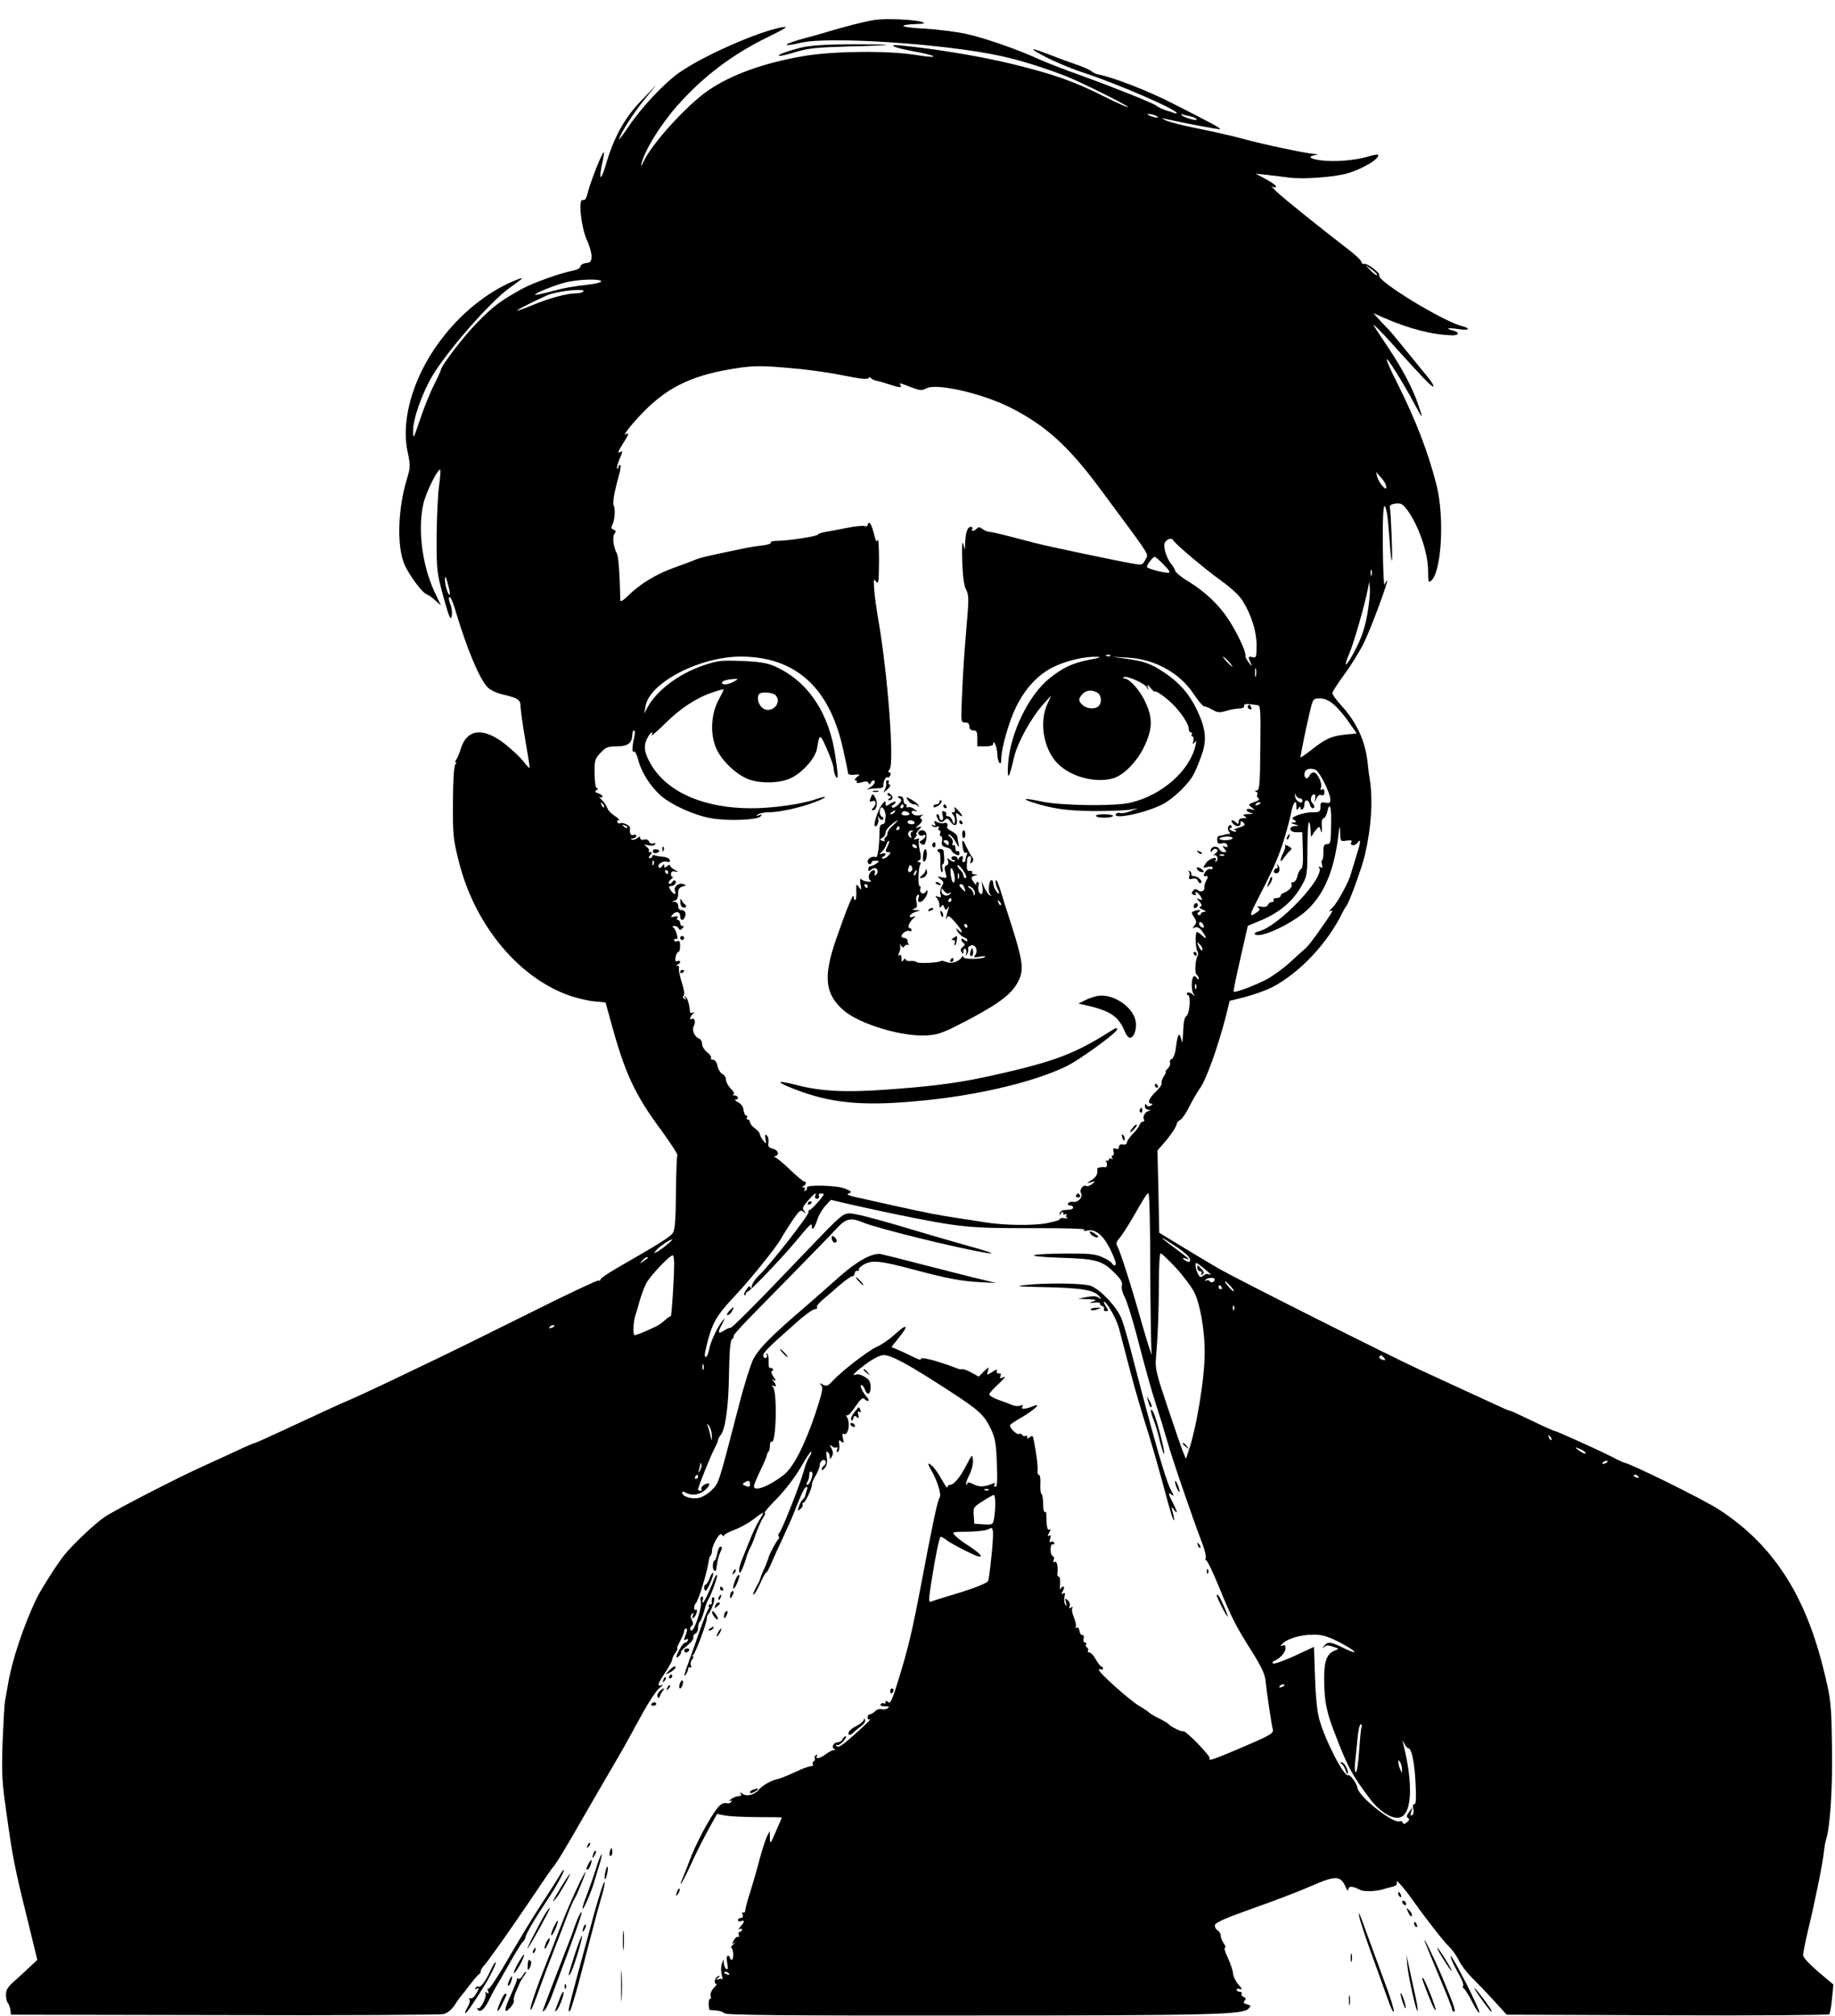 <?xml version="1.0" standalone="no"?>
<!DOCTYPE svg PUBLIC "-//W3C//DTD SVG 20010904//EN"
 "http://www.w3.org/TR/2001/REC-SVG-20010904/DTD/svg10.dtd">
<svg version="1.0" xmlns="http://www.w3.org/2000/svg"
 width="920pt" height="1010pt" viewBox="0 0 920 1010"
 preserveAspectRatio="xMidYMid meet">

<g transform="translate(0,1010) scale(0.1,-0.1)"
fill="#000000" stroke="none">
<path d="M4385 10000 c-48 -7 -158 -35 -255 -65 -25 -7 -65 -19 -90 -25 -114
-30 -133 -50 -24 -24 141 33 726 -6 1004 -67 92 -20 221 -60 325 -101 74 -29
317 -150 311 -155 -2 -2 -53 20 -113 50 -156 79 -262 116 -467 166 -158 39
-403 79 -568 94 -53 4 -34 -8 32 -22 30 -6 66 -14 80 -16 94 -20 73 -27 -30
-10 -137 22 -413 19 -555 -5 -203 -34 -369 -94 -484 -173 -107 -73 -285 -269
-325 -358 -11 -23 -14 -26 -10 -9 17 68 95 195 181 292 129 145 272 253 448
340 93 45 111 57 80 52 -118 -19 -401 -144 -521 -229 -77 -55 -189 -174 -255
-273 -29 -43 -49 -68 -45 -57 14 39 72 128 129 199 l58 71 -75 -78 c-86 -89
-139 -186 -180 -327 -25 -85 -36 -71 -15 19 5 24 8 45 6 48 -6 5 -64 -141 -79
-198 -8 -35 -16 -45 -26 -41 -24 9 -9 -135 20 -200 14 -29 24 -66 24 -83 -1
-25 -5 -31 -28 -33 -16 -2 -28 -10 -28 -17 0 -8 -16 -17 -37 -21 -63 -12 -198
-60 -255 -91 -107 -59 -145 -87 -224 -168 -68 -68 -184 -220 -184 -240 0 -3
-16 -38 -36 -78 -20 -39 -51 -117 -69 -172 -32 -95 -34 -98 -34 -55 -1 59 46
192 97 277 76 127 291 372 385 439 70 50 77 57 45 45 -132 -50 -265 -150 -369
-280 -149 -185 -221 -411 -186 -582 15 -71 15 -80 -2 -136 -45 -147 -52 -325
-17 -422 19 -51 90 -149 114 -158 9 -3 30 -18 45 -32 l28 -25 -35 74 c-62 137
-83 320 -51 445 16 59 73 171 82 161 3 -3 0 -40 -6 -83 -6 -43 -11 -157 -12
-253 0 -169 1 -179 34 -300 27 -98 36 -120 41 -100 4 14 2 38 -3 54 -13 33
-14 49 -3 42 4 -3 19 -40 31 -83 53 -175 114 -322 154 -365 14 -15 44 -30 78
-38 78 -18 89 -26 89 -63 1 -18 11 -93 24 -167 13 -74 23 -136 21 -138 -2 -2
-15 13 -30 32 -15 20 -57 59 -93 88 -109 85 -190 77 -222 -24 -7 -24 -18 -49
-23 -55 -5 -7 -6 -13 -2 -13 4 0 3 -6 -3 -12 -6 -8 -11 -84 -11 -188 -1 -163
1 -183 29 -295 77 -310 287 -570 537 -667 41 -16 102 -31 137 -35 l62 -6 28
-101 c69 -253 119 -361 249 -536 48 -66 86 -124 83 -129 -3 -5 -6 -89 -7 -187
-1 -132 -5 -185 -15 -201 -12 -20 -68 -55 -281 -177 -46 -27 -83 -52 -83 -58
0 -5 -4 -7 -9 -4 -4 3 -159 -70 -343 -162 -184 -92 -384 -190 -444 -219 -60
-29 -176 -84 -259 -124 -82 -39 -179 -84 -215 -99 -36 -15 -153 -69 -260 -119
-107 -50 -197 -91 -201 -91 -4 0 -45 -17 -91 -39 -45 -21 -121 -56 -168 -77
-131 -59 -440 -218 -495 -255 -48 -32 -157 -135 -202 -190 -36 -45 -117 -172
-140 -219 -63 -132 -123 -309 -142 -425 -6 -33 -13 -73 -16 -90 -3 -16 -8
-109 -12 -205 -5 -149 -3 -198 16 -330 35 -253 43 -292 110 -563 l48 -197 -26
-25 c-14 -14 -50 -46 -78 -72 -43 -37 -53 -52 -53 -77 0 -18 4 -36 9 -42 5 -5
11 -20 13 -34 l3 -25 1069 -2 c588 -2 1083 1 1100 5 19 5 40 22 54 43 12 19
28 41 35 49 7 8 28 35 47 60 19 25 38 46 42 48 5 2 8 9 8 14 0 6 7 18 15 27
20 20 145 198 255 361 46 69 86 127 89 130 14 12 66 97 172 283 63 108 133
230 157 270 23 39 74 131 113 203 42 77 82 138 98 148 14 10 18 15 9 12 -25
-8 -23 3 17 63 19 29 35 58 35 65 0 6 7 22 16 34 8 12 13 22 10 22 -4 0 3 17
14 37 11 21 20 43 20 50 0 7 4 13 10 13 6 0 6 -9 0 -26 -13 -33 -13 -37 1 -28
7 4 10 2 8 -5 -3 -7 -9 -12 -14 -12 -6 0 -18 -14 -27 -32 -21 -39 -22 -52 -4
-35 8 7 12 16 10 19 -2 4 12 19 32 34 19 15 33 33 30 40 -2 7 2 16 10 19 8 3
14 16 14 30 0 14 4 27 9 30 4 3 14 27 21 53 7 27 17 53 21 58 12 17 49 118 44
123 -2 3 -9 -6 -14 -19 -25 -65 -51 -119 -57 -119 -3 0 -4 7 0 15 3 8 1 15 -5
15 -7 0 -9 -10 -5 -26 7 -25 -32 -144 -46 -144 -11 0 -10 18 2 25 7 4 6 13 -1
27 -8 15 -8 23 1 32 8 8 9 6 4 -8 -5 -12 -4 -17 3 -13 6 4 13 16 16 27 3 11 1
18 -4 14 -11 -7 -12 19 -1 32 15 16 58 158 66 216 1 10 5 21 9 24 4 4 7 16 7
27 0 11 10 35 21 54 16 26 24 31 30 21 5 -7 9 -8 9 -2 0 5 23 18 51 28 28 10
71 34 95 52 24 19 46 34 49 34 3 0 -5 -17 -18 -37 -13 -21 -36 -69 -51 -108
-15 -38 -32 -79 -36 -90 -14 -33 -19 -65 -10 -65 4 0 16 26 26 57 9 32 21 63
26 69 4 6 17 36 27 67 11 30 27 67 36 81 10 14 14 26 9 26 -5 0 23 33 62 72
41 42 91 108 119 156 26 46 49 81 52 78 3 -2 -2 -15 -10 -28 -9 -12 -21 -43
-27 -68 -16 -62 -112 -304 -123 -311 -5 -4 -7 -11 -3 -17 3 -6 3 -12 -1 -14
-7 -3 -44 -72 -49 -90 -1 -5 -3 -10 -4 -13 -1 -3 -3 -8 -5 -12 -1 -5 -9 -25
-19 -45 -9 -21 -16 -40 -16 -43 0 -3 -9 -21 -20 -40 -11 -19 -16 -35 -12 -35
5 0 19 25 33 55 13 30 27 55 30 55 4 0 12 15 20 33 7 17 35 79 62 137 27 58
57 125 66 151 30 77 46 109 55 109 4 0 5 -8 1 -17 -3 -10 -7 -22 -8 -28 -1 -5
-7 -14 -13 -20 -7 -5 -15 -21 -19 -35 -7 -22 -6 -23 8 -11 9 7 14 17 11 22 -3
5 -1 9 4 9 10 0 46 79 43 94 -1 4 7 24 19 43 11 19 20 42 20 53 0 10 7 20 15
24 17 6 21 -19 5 -29 -5 -3 -10 -12 -10 -18 0 -7 7 -3 16 8 10 14 13 31 9 53
-4 23 -3 32 4 27 6 -3 11 -14 11 -23 1 -16 1 -16 11 0 7 12 6 25 -2 40 -11 20
-10 21 3 11 8 -7 19 -9 23 -5 5 4 5 -1 2 -11 -4 -12 -3 -16 4 -11 6 3 9 19 7
35 -4 24 -2 27 10 16 13 -10 14 -8 8 16 -4 17 -3 26 2 23 24 -15 38 51 18 84
-5 8 -6 12 -1 8 5 -5 24 15 43 43 25 37 37 48 45 40 18 -18 31 -12 15 7 -24
26 -40 62 -29 62 5 0 12 -9 16 -19 11 -35 30 -31 30 7 0 28 -6 39 -29 53 -16
10 -35 15 -42 12 -30 -11 -11 9 47 52 38 28 72 45 89 45 40 0 123 -45 343
-188 136 -89 160 -111 194 -180 22 -46 27 -70 31 -173 3 -88 2 -119 -7 -119
-7 0 -9 5 -5 12 5 8 2 9 -12 3 -39 -16 -64 -17 -93 -2 -20 10 -31 11 -31 5 0
-6 -3 -9 -6 -6 -3 3 4 25 16 48 12 24 20 55 18 73 -3 32 -3 32 -32 -23 -32
-62 -63 -100 -83 -100 -7 0 -13 -6 -13 -12 0 -7 -10 6 -22 28 -29 51 -49 78
-68 89 -9 6 -7 -4 7 -28 32 -54 55 -127 44 -141 -10 -13 -34 -124 -91 -426
-47 -248 -67 -330 -117 -492 -29 -95 -39 -116 -50 -107 -10 9 -13 8 -13 0 0
-7 -4 -10 -9 -6 -5 3 -12 1 -16 -5 -4 -6 5 -10 22 -10 22 0 25 -2 13 -10 -8
-5 -22 -7 -31 -4 -9 2 -24 -2 -32 -11 -9 -8 -20 -15 -26 -15 -6 0 -11 -7 -11
-16 0 -9 5 -13 12 -9 15 8 -70 -72 -124 -116 -25 -20 -39 -26 -44 -18 -4 7 -3
9 3 6 5 -4 20 5 31 18 12 14 17 25 12 25 -6 0 -13 -7 -16 -15 -4 -8 -14 -15
-24 -15 -21 0 -34 -26 -17 -34 8 -3 6 -5 -3 -5 -8 -1 -26 -10 -40 -21 -27 -21
-55 -27 -44 -8 4 7 3 8 -5 4 -6 -4 -9 -11 -6 -16 3 -5 1 -11 -5 -15 -6 -4 -8
-11 -5 -16 4 -5 -1 -9 -10 -9 -9 0 -45 -13 -80 -30 -35 -16 -72 -32 -82 -33
-34 -7 -78 -31 -98 -54 -24 -28 -63 -37 -84 -20 -12 9 -13 9 -7 0 5 -9 1 -13
-11 -13 -11 0 -28 -7 -39 -16 -10 -8 -13 -12 -5 -8 9 5 12 3 7 -5 -4 -6 -15
-9 -25 -6 -11 3 -25 -4 -38 -17 -39 -45 -115 -185 -148 -277 -7 -20 -21 -54
-30 -76 -32 -75 2 -20 40 65 21 47 59 122 84 168 l46 83 40 -8 c22 -4 95 -8
163 -8 67 0 122 -1 122 -2 0 0 -13 -32 -30 -70 -28 -64 -29 -66 -30 -33 l-1
35 -13 -25 c-7 -14 -23 -63 -36 -110 -12 -47 -33 -120 -46 -162 -14 -42 -26
-86 -27 -97 0 -11 -5 -17 -11 -14 -5 4 -7 -1 -3 -10 4 -11 1 -17 -8 -17 -8 0
-15 -5 -15 -11 0 -6 7 -9 15 -5 20 7 19 -3 -2 -27 -10 -11 -12 -17 -5 -13 6 4
12 2 12 -3 0 -6 -5 -11 -11 -11 -6 0 -8 -7 -5 -16 3 -8 2 -12 -4 -9 -5 3 -14
-5 -21 -17 -10 -20 -10 -22 2 -13 8 6 6 2 -4 -7 -11 -10 -15 -18 -11 -18 5 0
9 -14 10 -30 1 -17 -3 -30 -7 -30 -5 0 -9 5 -9 10 0 6 -5 10 -10 10 -7 0 -8
-13 -4 -36 5 -27 4 -35 -5 -30 -6 4 -11 17 -12 29 0 21 -1 21 -8 2 -8 -19 -7
-45 1 -75 3 -8 3 -12 1 -8 -2 4 -12 4 -21 1 -15 -4 -15 -3 -2 7 12 9 12 11 1
8 -16 -4 -25 -38 -10 -38 5 0 0 -9 -12 -21 -12 -12 -19 -29 -16 -40 3 -10 2
-17 -2 -14 -4 2 -8 -9 -8 -25 0 -17 3 -31 6 -31 3 -1 18 -2 33 -3 15 -1 33 -7
40 -14 9 -9 279 -12 1198 -11 1230 0 1399 4 1428 33 16 15 15 17 -6 23 -17 4
-20 9 -12 18 8 9 6 14 -5 19 -9 3 -13 10 -10 16 3 5 -1 10 -9 10 -9 0 -16 4
-16 10 0 5 8 7 18 3 12 -4 10 2 -9 23 -14 16 -26 41 -27 56 -1 15 -13 50 -26
78 -13 27 -20 50 -15 50 6 0 3 10 -5 22 -9 12 -16 30 -16 40 0 9 -7 21 -16 26
-9 5 -14 17 -13 26 3 13 55 36 194 85 105 37 233 86 285 109 125 55 151 55
176 -2 7 -17 13 -24 14 -14 0 19 23 18 60 -2 19 -10 87 -7 120 5 3 1 19 6 37
10 23 5 30 12 26 24 -7 20 36 -28 79 -89 66 -93 154 -206 184 -235 17 -17 39
-48 49 -70 11 -22 40 -60 65 -85 25 -25 75 -76 110 -115 l64 -70 805 -3 c442
-2 808 1 812 5 4 4 11 40 14 79 l7 70 -76 64 c-45 39 -76 72 -76 83 0 11 11
65 24 121 37 154 75 340 81 403 2 17 6 42 10 54 20 62 33 251 30 449 -3 241
-5 257 -46 419 -93 369 -255 614 -519 786 -80 52 -449 234 -480 237 -3 1 -30
13 -60 29 -69 35 -277 129 -286 129 -4 0 -54 22 -111 50 -57 27 -106 50 -109
50 -3 0 -20 6 -37 14 -46 21 -318 146 -417 192 -155 71 -914 453 -1007 506
-50 29 -138 82 -196 117 l-105 64 -4 206 -5 206 26 30 c37 41 71 92 71 104 0
6 8 15 18 20 9 5 30 35 46 68 16 32 39 72 51 88 33 45 93 214 133 370 l17 70
80 20 c44 12 103 33 131 47 139 72 280 221 356 378 7 14 15 27 18 30 12 11 81
199 94 260 32 139 40 272 23 380 -3 14 -8 52 -11 85 -13 107 -55 196 -131 280
-25 27 -45 55 -45 62 0 7 28 50 61 95 34 46 79 119 100 163 37 78 121 305 113
305 -3 0 -8 -9 -12 -19 -4 -11 -8 75 -9 190 -2 194 5 247 21 167 3 -18 9 -78
13 -133 3 -55 8 -102 11 -105 5 -5 -4 244 -10 269 -2 9 8 15 29 18 26 3 35 -2
56 -29 59 -79 107 -217 107 -310 0 -53 2 -59 15 -48 53 44 68 320 27 480 -41
162 -103 323 -191 499 -44 86 -63 131 -57 131 7 0 86 -127 130 -210 51 -95 54
-97 27 -19 -27 81 -81 183 -152 289 -35 52 -68 102 -72 110 -10 17 55 -49 122
-125 116 -129 172 -187 177 -182 4 3 -8 23 -25 44 -145 179 -195 239 -200 243
-3 3 -22 22 -41 43 l-35 38 55 -24 c125 -55 248 -86 343 -87 34 0 35 16 1 24
-42 11 -24 15 29 7 50 -8 65 2 20 14 -98 24 -434 230 -418 255 7 11 -59 62
-76 58 -7 -2 -13 3 -14 10 0 7 -28 34 -62 60 -147 113 -330 260 -363 292 -20
19 -31 32 -26 28 15 -11 28 -10 21 2 -4 6 -27 21 -53 35 l-47 25 55 -6 c30 -3
82 -10 115 -14 68 -9 218 2 285 20 79 21 175 79 158 95 -2 2 -25 -2 -50 -10
-63 -18 -161 -27 -230 -19 -59 7 -76 19 -35 27 19 4 18 4 -5 6 -39 2 -257 48
-358 76 -47 13 -145 35 -218 50 -73 14 -147 33 -165 41 -24 11 -26 14 -7 9 91
-21 273 -55 277 -52 4 5 -37 27 -244 132 -121 62 -299 130 -367 142 -11 2 -27
10 -35 17 -9 7 -45 23 -81 35 -36 12 -92 33 -125 46 -104 40 -113 37 -25 -9
47 -25 135 -62 195 -81 176 -58 465 -184 465 -202 0 -3 -8 -2 -17 2 -10 4 -22
8 -28 9 -18 5 -50 19 -55 25 -9 11 -215 93 -375 151 -88 31 -185 69 -215 83
-97 45 -272 107 -365 127 -49 11 -146 23 -215 27 -120 6 -136 19 -30 23 34 1
40 3 25 9 -31 13 -185 20 -240 11z m1410 -480 c13 -5 14 -9 5 -9 -8 0 -24 4
-35 9 -13 5 -14 9 -5 9 8 0 24 -4 35 -9z m178 -4 c15 -4 27 -10 27 -15 0 -9
-64 10 -77 23 -4 4 -1 5 7 2 8 -2 27 -7 43 -10z m932 -795 c-3 -3 -18 8 -33
23 l-27 29 32 -23 c18 -13 30 -26 28 -29z m-3891 -30 c3 -4 -18 -11 -47 -15
-100 -12 -133 -17 -206 -37 -40 -11 -75 -18 -78 -16 -6 6 89 45 149 61 59 16
174 21 182 7z m-89 -51 c-3 -5 -21 -10 -38 -10 -45 0 -137 -25 -220 -60 -39
-16 -72 -28 -74 -26 -3 3 78 44 152 77 45 20 190 36 180 19z m1095 -390 c58
-6 156 -20 217 -33 74 -15 114 -19 117 -12 3 6 7 7 13 0 4 -5 17 -11 28 -13
11 -2 39 -10 63 -18 50 -17 65 -18 57 -4 -8 13 -8 13 52 -10 45 -17 55 -18 77
-6 53 27 276 -24 419 -95 181 -91 295 -195 459 -417 260 -351 236 -313 220
-347 -11 -23 -17 -26 -45 -22 -62 9 -433 87 -507 106 -164 43 -216 56 -231 56
-9 1 -24 7 -33 14 -13 11 -20 11 -28 3 -15 -15 -32 -16 -23 -2 3 6 0 10 -8 10
-16 0 -26 -28 -28 -80 l-1 -35 -9 30 c-5 19 -7 -12 -5 -85 3 -79 9 -125 20
-145 14 -27 14 -47 1 -195 -8 -91 -18 -234 -21 -317 -7 -152 -7 -153 14 -153
15 0 22 -6 22 -20 0 -13 7 -20 20 -20 17 0 20 -7 20 -40 l0 -40 40 0 c25 0 40
5 40 13 0 27 20 -19 20 -48 0 -42 20 -71 20 -30 0 57 40 195 76 266 47 94 112
162 188 198 64 31 155 52 215 50 26 -1 16 -5 -38 -15 -85 -17 -128 -37 -198
-92 -106 -84 -199 -277 -209 -432 -5 -86 5 -74 30 35 18 75 83 194 148 268
l38 42 -20 -45 c-38 -87 -20 -209 41 -283 61 -74 191 -113 287 -88 57 16 126
87 163 169 38 84 38 138 0 217 -26 57 -79 115 -103 115 -6 0 -9 3 -5 6 11 12
105 -29 117 -50 10 -20 10 -20 5 -1 -4 18 -3 17 15 -4 11 -13 20 -20 20 -17 0
10 51 -25 86 -59 42 -40 84 -103 84 -126 0 -11 5 -19 11 -19 5 0 7 -4 4 -10
-3 -5 -2 -10 3 -10 6 0 8 -10 5 -22 -4 -19 -3 -20 6 -8 9 12 10 8 5 -15 -29
-127 -168 -250 -326 -287 -78 -19 -355 -15 -447 6 -77 17 -106 16 -49 -3 105
-34 179 -44 313 -45 77 0 158 3 180 7 l40 7 -38 -15 c-21 -8 -44 -12 -51 -9
-8 3 -17 1 -21 -5 -18 -30 148 5 234 49 52 26 132 103 156 151 10 18 28 62 40
97 27 76 20 133 -25 227 -38 79 -87 134 -161 184 -68 46 -106 59 -199 71 l-65
9 75 -4 c137 -6 265 -76 335 -183 22 -34 46 -61 53 -62 8 0 27 -8 42 -17 24
-14 35 -15 68 -5 22 7 51 12 66 12 15 0 25 5 24 13 -2 7 6 11 22 9 14 -1 33
-4 43 -5 17 -1 18 -15 16 -214 -2 -187 -4 -213 -18 -214 -11 0 -12 -2 -3 -6 6
-2 9 -9 6 -15 -4 -6 -1 -14 6 -18 8 -5 1 -11 -21 -19 -31 -11 -32 -12 -13 -27
18 -15 18 -15 -3 -9 -13 4 -23 2 -23 -4 0 -5 10 -12 23 -14 15 -3 11 -5 -13
-6 -27 -1 -31 -4 -20 -11 12 -8 11 -10 -7 -10 -15 0 -23 -6 -23 -17 0 -13 -3
-14 -12 -5 -17 17 -33 15 -18 -3 16 -20 40 -19 40 0 0 13 2 14 14 3 12 -11 8
-15 -22 -25 -21 -6 -31 -12 -23 -12 8 -1 12 -4 8 -7 -3 -3 -14 -1 -24 5 -11 6
-13 11 -5 11 7 0 10 5 6 11 -4 8 -9 7 -15 -2 -4 -8 -3 -19 3 -27 6 -7 7 -12 2
-11 -5 1 -12 0 -16 -1 -12 -4 -27 -7 -37 -9 -6 0 -9 -10 -8 -22 1 -15 6 -19
23 -15 14 4 24 1 27 -9 4 -10 1 -12 -11 -8 -15 6 -15 5 -3 -10 12 -15 11 -17
-2 -17 -9 0 -20 7 -25 17 -11 18 -42 11 -42 -9 0 -10 2 -10 9 1 5 7 14 10 20
6 9 -5 7 -11 -6 -22 -10 -8 -13 -12 -7 -9 15 8 26 -21 12 -30 -7 -4 -8 -3 -4
4 15 25 -32 11 -48 -13 -17 -25 -17 -26 9 -19 15 4 25 2 25 -5 0 -6 -6 -8 -13
-6 -6 3 -18 -4 -25 -15 -10 -17 -10 -20 3 -20 13 0 14 -4 3 -22 -7 -13 -11
-28 -10 -35 4 -17 -17 -26 -32 -14 -10 8 -16 8 -25 -3 -9 -11 -8 -15 4 -20 9
-3 13 -2 10 4 -3 6 -2 10 2 10 5 0 14 -10 22 -21 12 -20 11 -21 -5 -15 -17 7
-17 6 0 -13 13 -14 14 -20 4 -24 -8 -3 -4 -9 12 -15 18 -8 20 -11 8 -11 -10
-1 -18 -6 -18 -12 0 -5 -5 -7 -11 -3 -8 4 -7 9 2 15 16 10 -1 12 -25 3 -14 -5
-14 -8 1 -30 13 -21 13 -27 2 -41 -12 -15 -12 -16 3 -10 12 4 24 -3 38 -23 23
-32 19 -40 -6 -15 -9 8 -19 15 -23 15 -10 0 -8 -81 3 -98 4 -6 4 -17 0 -23
-12 -20 -15 -87 -4 -94 6 -3 10 -12 10 -18 0 -7 -4 -6 -10 3 -5 8 -12 11 -16
7 -12 -12 -12 -71 0 -87 10 -13 9 -13 -7 -1 -9 8 -21 10 -25 6 -4 -4 -2 -10 5
-12 15 -5 7 -94 -9 -104 -7 -4 -13 -25 -14 -46 -1 -21 -3 -49 -4 -63 l-2 -25
-8 25 c-9 30 -16 16 -25 -53 -3 -27 -13 -51 -20 -53 -8 -3 -12 -11 -9 -19 3
-7 -2 -20 -11 -29 -9 -9 -14 -16 -10 -16 3 0 -2 -11 -11 -25 -8 -13 -13 -28
-10 -33 3 -5 -10 -24 -29 -42 -36 -35 -45 -60 -22 -60 8 0 7 -3 -3 -10 -9 -6
-17 -5 -22 3 -5 8 -8 6 -8 -5 0 -10 8 -19 18 -19 15 -1 15 -2 0 -6 -18 -5 -31
-30 -22 -44 3 -5 0 -9 -6 -9 -6 0 -14 -8 -17 -17 -4 -10 -19 -31 -35 -46 -15
-16 -28 -35 -28 -42 0 -8 -8 -12 -20 -10 -13 3 -20 -2 -20 -12 0 -10 -6 -13
-16 -9 -13 5 -15 2 -11 -14 3 -11 1 -20 -5 -20 -5 0 -6 -5 -2 -12 4 -7 3 -8
-4 -4 -7 4 -12 3 -12 -3 0 -6 -6 -9 -12 -7 -7 1 -10 1 -5 -1 4 -3 7 -11 7 -19
0 -8 -3 -13 -7 -13 -20 3 -43 -2 -42 -8 4 -25 -4 -40 -28 -56 -28 -18 -28 -18
-3 -11 24 6 24 6 5 -9 -11 -8 -23 -13 -28 -10 -16 10 -37 -18 -27 -36 11 -21
-16 -48 -42 -43 -9 2 -19 -2 -23 -7 -3 -6 1 -11 9 -11 9 0 16 -4 16 -10 0 -9
-6 -11 -49 -14 -8 -1 -16 -8 -18 -16 -4 -13 -3 -13 6 0 8 11 11 12 11 2 0 -7
5 -10 12 -6 6 4 8 3 4 -4 -3 -6 -1 -12 6 -15 7 -2 0 -3 -15 -1 -15 2 -26 0
-23 -4 3 -5 -29 -14 -70 -22 -71 -12 -211 -10 -304 5 -19 3 -80 13 -135 21
-101 15 -155 26 -320 62 -49 11 -126 28 -170 38 -59 12 -75 19 -60 24 18 7 15
10 -18 24 -39 17 -201 21 -191 5 2 -4 -1 -11 -7 -15 -8 -4 -9 -3 -5 4 4 7 1
12 -6 13 -10 0 -10 2 0 6 14 5 17 23 3 23 -4 0 -37 27 -71 60 -34 33 -68 60
-74 61 -7 0 -6 3 2 6 21 8 13 31 -14 37 -21 6 -25 12 -21 31 2 14 -1 29 -8 35
-9 8 -11 4 -7 -17 4 -27 4 -27 -12 -8 -8 11 -16 25 -16 31 0 6 -11 20 -25 30
-14 10 -25 24 -25 31 0 7 -5 13 -11 13 -5 0 -7 5 -4 10 3 6 2 10 -4 10 -5 0
-11 12 -13 27 -2 17 -12 32 -28 40 -14 7 -19 13 -12 13 19 0 14 20 -5 21 -10
0 -13 3 -6 5 7 3 2 14 -13 29 -13 13 -24 33 -24 44 0 11 -8 25 -19 30 -10 6
-21 24 -24 41 -4 18 -13 30 -22 30 -9 0 -14 4 -10 9 3 5 -6 18 -20 29 -14 11
-25 29 -25 41 0 12 -7 24 -15 27 -23 9 -37 41 -27 62 11 20 5 45 -9 36 -13 -8
-11 10 4 25 10 11 10 13 0 7 -8 -4 -13 -2 -14 6 -2 33 -11 63 -21 73 -8 7 -9
6 -3 -4 6 -10 4 -12 -4 -6 -8 4 -9 11 -3 17 5 5 2 30 -10 66 -10 31 -16 62
-14 69 3 7 0 13 -7 14 -9 0 -9 2 1 6 6 2 12 9 12 14 0 4 -6 6 -14 3 -10 -4
-12 2 -9 20 3 14 9 26 14 26 5 0 9 13 9 30 0 22 -4 28 -15 24 -8 -4 -15 -1
-15 6 0 6 5 8 10 5 15 -9 0 48 -14 57 -7 5 -5 8 6 8 9 0 18 -6 21 -12 4 -10 7
-10 18 0 9 9 10 12 1 12 -7 0 -12 7 -12 15 0 8 -5 15 -11 15 -5 0 -7 5 -3 12
5 8 0 9 -15 5 -18 -4 -20 -3 -10 9 17 20 39 17 39 -6 0 -24 15 -27 24 -4 8 20
-1 34 -20 34 -8 0 -14 9 -14 20 0 12 -7 20 -17 21 -17 1 -17 2 0 6 11 3 17 14
17 35 0 22 5 31 22 36 21 5 21 6 3 12 -23 8 -49 -14 -41 -35 8 -22 -7 -18 -22
5 -10 17 -10 20 2 20 17 0 31 18 21 28 -3 3 -10 0 -15 -8 -5 -8 -12 -11 -16
-7 -4 4 1 14 12 23 10 8 14 13 9 10 -6 -2 -11 3 -11 13 0 13 6 17 21 14 18 -3
18 -2 -2 8 -13 7 -23 16 -23 22 0 5 -7 4 -15 -3 -12 -10 -15 -10 -15 1 0 11
-2 11 -10 -1 -5 -8 -12 -11 -16 -7 -13 12 16 35 38 29 15 -3 19 -1 16 9 -2 7
-17 15 -33 16 -15 1 -34 4 -42 7 -7 3 -13 1 -13 -4 0 -6 -5 -10 -11 -10 -8 0
-8 5 1 15 10 12 10 15 0 15 -8 0 -10 3 -7 7 4 3 -1 12 -11 20 -15 12 -14 13 9
7 15 -3 30 -1 33 5 4 7 1 8 -8 5 -9 -4 -18 0 -22 9 -3 9 -13 13 -25 10 -11 -3
-19 0 -19 7 0 10 -3 10 -15 0 -8 -6 -20 -10 -27 -7 -8 4 -7 6 5 6 9 1 17 6 17
12 0 6 -7 9 -15 5 -13 -5 -20 10 -16 36 1 11 -38 30 -49 23 -5 -3 -11 -1 -15
5 -3 5 0 10 7 10 7 0 -1 10 -19 21 -18 11 -35 29 -38 40 -4 11 -16 29 -28 41
-12 11 -16 18 -9 14 6 -4 12 -3 12 3 0 5 -10 13 -21 16 -17 6 -19 9 -8 16 8 5
9 9 3 9 -8 0 -12 26 -13 73 -1 67 1 74 30 105 26 28 36 32 81 32 55 0 77 16
78 58 0 12 4 22 9 22 5 0 5 -16 0 -37 -11 -49 -11 -76 0 -69 5 3 14 -16 21
-42 14 -58 59 -130 110 -176 53 -48 171 -102 256 -116 82 -15 229 -9 247 9 9
10 8 11 -8 6 -16 -6 -17 -5 -5 4 8 6 33 11 55 11 53 0 157 23 228 50 67 25 72
38 6 15 -68 -24 -215 -45 -321 -45 -231 0 -412 75 -497 208 -40 63 -47 101
-27 141 16 31 33 44 23 17 -3 -7 27 19 67 58 77 77 158 130 240 157 28 10 52
16 54 15 1 -2 -10 -24 -24 -51 -39 -69 -45 -171 -14 -243 25 -59 91 -124 153
-153 59 -26 163 -26 222 2 59 28 123 100 131 148 13 77 15 77 50 -3 19 -42 34
-87 34 -99 0 -12 5 -29 10 -37 13 -20 13 -3 -1 95 -30 221 -138 382 -304 456
-39 17 -75 23 -165 27 -105 4 -122 2 -193 -22 -123 -41 -235 -126 -281 -211
l-16 -30 6 35 c18 118 271 250 479 250 273 -1 443 -154 511 -460 14 -63 26
-120 26 -126 1 -5 15 -8 32 -6 30 3 30 2 12 -12 -11 -9 -14 -16 -7 -16 7 0 10
-4 6 -9 -3 -6 6 -6 24 -1 20 6 32 5 35 -3 5 -9 8 -9 12 1 8 17 25 15 18 -2 -3
-7 -15 -19 -27 -25 -14 -8 -16 -10 -4 -6 10 3 32 5 48 5 18 0 29 5 28 13 -3
18 12 48 21 42 4 -3 10 2 14 10 3 8 0 15 -6 15 -7 0 -6 5 2 15 25 30 -10 485
-56 746 -9 52 -19 121 -21 154 -4 53 -3 58 9 41 13 -16 14 -3 15 105 0 68 -3
114 -7 104 -5 -15 -10 -7 -19 33 -7 28 -17 52 -22 52 -5 0 -9 -5 -9 -11 0 -6
-7 -8 -16 -5 -8 3 -48 -1 -87 -9 -40 -8 -88 -17 -107 -20 -19 -3 -37 -9 -40
-14 -6 -9 -150 -31 -203 -31 -21 0 -36 -4 -33 -9 3 -5 -15 -11 -42 -14 -26 -3
-72 -10 -102 -17 -171 -35 -208 -44 -235 -55 -16 -7 -66 -26 -109 -41 -87 -31
-170 -82 -228 -140 -22 -22 -38 -31 -38 -23 -3 138 -9 219 -17 235 -18 33 -24
86 -12 100 9 11 7 15 -5 20 -11 4 -13 11 -6 24 12 22 16 82 7 97 -7 11 2 65
26 151 8 28 11 52 6 52 -5 0 -9 -5 -9 -12 0 -6 -3 -9 -6 -6 -3 3 2 23 10 43
19 44 19 48 6 40 -16 -10 -12 3 15 45 28 44 31 55 13 44 -23 -14 37 61 92 116
125 126 252 184 470 216 87 13 137 12 320 -6z m2930 -588 c0 -14 -2 -14 -19 3
-10 11 -22 31 -26 45 l-6 25 25 -28 c14 -15 26 -36 26 -45z m-1068 -269 c7
-16 156 -142 238 -201 53 -38 95 -77 111 -104 44 -71 69 -153 69 -222 0 -59
-2 -64 -20 -59 -23 6 -24 1 -9 -30 9 -19 7 -18 -10 3 -11 14 -19 30 -17 35 5
16 -41 114 -86 183 -48 73 -116 137 -202 190 -34 20 -62 44 -64 52 -2 8 -10
22 -17 30 -26 30 -45 91 -35 111 11 19 35 26 42 12z m-47 -123 c29 -30 35 -40
21 -40 -27 0 -106 22 -106 29 0 11 30 51 39 51 4 0 25 -18 46 -40z m1042 -52
c-3 -7 -5 -2 -5 12 0 14 2 19 5 13 2 -7 2 -19 0 -25z m-4622 -97 c-8 -7 -25
49 -24 77 1 20 5 13 14 -23 8 -27 12 -51 10 -54z m4600 -100 c-12 -67 -29
-117 -58 -173 -45 -88 -68 -106 -33 -25 22 50 77 240 93 322 l8 40 3 -35 c2
-19 -4 -77 -13 -129z m-1288 -207 c-3 -3 -12 -4 -19 -1 -8 3 -5 6 6 6 11 1 17
-2 13 -5z m593 -29 c13 -14 21 -25 18 -25 -2 0 -15 11 -28 25 -13 14 -21 25
-18 25 2 0 15 -11 28 -25z m137 -72 c-3 -10 -5 -2 -5 17 0 19 2 27 5 18 2 -10
2 -26 0 -35z m-2617 -28 c-29 -16 -60 -19 -60 -6 0 10 27 17 65 19 17 1 17 -1
-5 -13z m1821 -55 c21 -12 25 -50 7 -68 -17 -17 -58 -15 -80 5 -22 20 -23 31
-1 55 18 20 45 23 74 8z m-1611 -15 c35 -42 -30 -97 -70 -60 -20 18 -27 55
-13 68 12 13 71 7 83 -8z m2799 -47 c20 -17 53 -56 74 -87 l39 -56 -59 -6
c-67 -7 -99 -21 -171 -79 -29 -22 -52 -38 -52 -35 0 10 30 158 47 228 16 67
16 67 51 67 24 0 45 -9 71 -32z m-94 -325 c20 -7 75 -118 75 -149 0 -17 -5
-20 -25 -16 -22 4 -25 1 -25 -22 0 -24 -4 -26 -40 -26 -33 0 -80 -13 -100 -28
-2 -2 2 -7 10 -12 12 -8 11 -10 -5 -11 -17 -1 -16 -2 5 -9 24 -8 24 -8 3 -9
-35 -2 -29 -31 6 -31 l30 0 3 -90 c2 -61 -1 -91 -9 -94 -6 -3 -14 -18 -18 -35
-4 -18 -13 -31 -21 -31 -9 0 -12 -5 -9 -10 7 -12 -12 -33 -37 -43 -10 -3 -18
-11 -18 -17 0 -5 -9 -10 -21 -10 -11 0 -17 -4 -14 -10 3 -5 0 -10 -8 -10 -8 0
-17 -6 -20 -14 -4 -9 -16 -12 -34 -9 -19 3 -24 2 -14 -5 10 -8 8 -13 -10 -25
-33 -24 -35 -14 -7 40 92 179 111 222 137 300 16 48 35 116 42 151 11 61 29
84 29 40 0 -19 2 -20 10 -8 7 11 10 11 10 2 0 -7 5 -10 10 -7 6 3 10 15 10 26
0 25 20 25 27 -1 3 -11 9 -20 14 -20 12 0 11 14 -2 27 -13 13 -5 43 10 43 5 0
7 -10 5 -22 -4 -22 -4 -22 6 1 6 14 16 21 25 17 10 -4 15 1 15 15 0 13 -4 18
-12 13 -8 -5 -9 -2 -5 10 8 21 -19 76 -37 76 -8 0 -16 -7 -20 -15 -8 -21 -26
-19 -26 4 0 26 24 36 55 24z m-79 -143 c8 0 14 -5 14 -11 0 -23 -35 -3 -37 21
-1 15 0 18 3 8 3 -10 12 -18 20 -18z m-3488 -45 c-3 -3 -9 2 -12 12 -6 14 -5
15 5 6 7 -7 10 -15 7 -18z m3292 21 c0 -2 -7 -7 -16 -10 -8 -3 -12 -2 -9 4 6
10 25 14 25 6z m354 -84 c-1 -113 -2 -122 -22 -122 -14 0 -17 -8 -17 -40 0
-22 -3 -40 -6 -40 -4 0 -5 -10 -1 -22 4 -16 2 -19 -8 -13 -8 5 -11 4 -6 -3 30
-48 -202 -293 -301 -318 -36 -9 -27 -24 10 -18 60 11 172 71 228 122 86 79
136 195 158 367 7 61 9 64 10 24 1 -45 1 -46 32 -41 21 3 30 1 25 -6 -12 -19
15 -24 29 -6 20 27 18 6 -7 -72 -12 -38 -22 -73 -24 -79 -7 -35 -68 -148 -91
-170 -15 -15 -22 -24 -15 -21 20 11 14 -1 -25 -57 -60 -87 -87 -121 -103 -134
-8 -6 -40 -35 -70 -63 -30 -28 -82 -66 -115 -85 -58 -31 -163 -71 -170 -64 -2
2 13 77 34 167 l37 163 58 24 c103 42 172 101 218 188 21 37 23 56 23 175 0
72 3 132 8 132 4 0 7 -19 8 -42 0 -24 3 -36 6 -28 3 8 13 23 22 33 15 18 16
18 23 -5 5 -16 7 -10 5 20 -2 26 2 42 9 42 6 0 14 14 18 30 10 52 21 32 20
-38z m-3529 -40 c-3 -3 -11 0 -18 7 -9 10 -8 11 6 5 10 -3 15 -9 12 -12z
m3035 -52 c0 -5 -16 -10 -36 -10 -19 0 -33 4 -30 8 7 12 66 14 66 2z m-43 -86
c-3 -3 -12 -4 -19 -1 -8 3 -5 6 6 6 11 1 17 -2 13 -5z m-2860 -46 c-3 -8 -6
-5 -6 6 -1 11 2 17 5 13 3 -3 4 -12 1 -19z m73 -38 c0 -5 -2 -10 -4 -10 -3 0
-8 5 -11 10 -3 6 -1 10 4 10 6 0 11 -4 11 -10z m2684 -266 c4 -10 1 -14 -6
-12 -15 5 -23 28 -10 28 5 0 13 -7 16 -16z m-6 -124 c-2 -7 -10 1 -17 16 -12
27 -11 28 4 12 10 -9 16 -21 13 -28z m-31 -192 c-3 -8 -6 -5 -6 6 -1 11 2 17
5 13 3 -3 4 -12 1 -19z m-1910 -1041 c-3 -8 1 -14 9 -14 8 0 13 6 10 14 -3 7
1 13 9 13 8 0 15 -2 15 -4 0 -10 -68 -85 -73 -80 -3 3 -4 -1 -3 -9 1 -17 -182
-251 -243 -312 -23 -21 -41 -48 -42 -60 0 -11 -3 -14 -6 -7 -4 10 -8 9 -18 -5
-14 -20 -18 -33 -10 -33 3 0 5 3 4 7 0 4 5 10 13 13 14 6 158 156 225 235 88
105 93 110 93 90 0 -27 15 -7 29 37 7 21 25 51 40 67 l27 29 80 -19 c43 -10
144 -32 224 -49 346 -71 381 -74 698 -74 176 1 278 -3 270 -8 -9 -7 -5 -8 12
-4 52 11 98 -38 141 -151 9 -24 -4 -33 -17 -12 -3 6 -25 20 -48 30 -33 15 -64
18 -166 18 -208 -1 -241 -14 -50 -21 188 -6 215 -13 280 -78 30 -30 39 -46 35
-61 -4 -12 2 -36 14 -59 11 -21 35 -98 55 -172 57 -217 74 -278 105 -376 17
-51 40 -127 52 -169 22 -82 134 -406 175 -512 14 -35 22 -71 19 -80 -3 -8 -3
-12 1 -8 4 4 33 -55 64 -131 68 -166 85 -198 167 -328 47 -75 65 -113 68 -146
4 -45 30 -222 37 -247 3 -17 -21 -30 -172 -94 -126 -54 -155 -63 -145 -48 6
11 -124 145 -133 136 -5 -5 -64 24 -72 35 -3 4 -25 18 -50 30 -25 12 -47 26
-50 30 -3 3 -24 18 -48 32 -47 27 -202 166 -202 180 0 5 5 6 10 3 6 -3 10 -1
10 4 0 6 -4 11 -8 11 -5 0 -17 16 -28 35 -10 19 -25 35 -32 35 -7 0 -11 4 -7
9 3 5 1 12 -5 16 -6 4 -8 11 -5 16 4 5 1 9 -6 9 -6 0 -9 8 -6 20 3 11 0 18 -6
17 -6 -1 -13 8 -15 21 -2 13 -8 20 -14 16 -6 -4 -8 -2 -5 3 4 6 0 27 -8 47 -9
20 -13 42 -9 48 5 7 2 8 -6 3 -10 -6 -12 -4 -7 8 3 8 -1 21 -10 29 -14 11 -15
10 -9 -12 6 -19 5 -21 -3 -10 -6 8 -7 26 -4 39 4 18 3 22 -7 16 -9 -6 -10 -3
-1 14 7 12 8 21 2 21 -5 0 -12 -6 -14 -12 -3 -7 -4 4 -2 25 1 20 -1 37 -7 37
-5 0 -8 6 -7 13 5 36 -2 68 -13 61 -7 -5 -9 -2 -5 9 3 9 2 17 -4 19 -15 5 -16
63 -1 60 8 -1 11 2 7 8 -3 6 -11 7 -17 4 -6 -4 -8 1 -3 16 5 16 4 20 -5 15 -9
-6 -9 -2 0 15 8 15 8 20 1 16 -10 -7 -15 17 -15 76 0 9 -3 15 -8 12 -4 -3 -8
15 -8 40 0 25 -4 47 -8 50 -5 3 -7 25 -6 50 2 26 -2 46 -7 46 -5 0 -9 10 -7
23 2 20 -5 79 -19 150 -4 23 -7 26 -19 16 -11 -9 -14 -9 -14 0 0 7 -4 10 -9 6
-5 -3 -12 -1 -16 5 -4 6 -10 8 -15 5 -12 -7 -52 33 -45 45 3 5 30 23 59 39 57
33 100 72 61 57 -41 -17 -68 -20 -60 -6 6 10 4 12 -8 7 -10 -4 -27 -3 -40 2
-12 5 -43 17 -69 26 -27 9 -48 22 -48 28 0 6 21 30 48 54 26 24 37 39 25 33
-19 -9 -22 -8 -17 5 4 10 2 15 -7 13 -8 -2 -13 3 -11 11 2 11 -3 10 -24 -4
-27 -17 -27 -17 -21 6 6 22 6 22 -20 -3 l-26 -26 -34 19 c-19 11 -40 19 -46
18 -7 -1 -19 0 -27 4 -113 43 -195 63 -183 44 3 -4 -18 3 -47 18 -28 14 -63
30 -76 35 l-25 10 35 44 c57 69 45 78 -22 16 -24 -22 -62 -48 -85 -58 -44 -20
-172 -118 -221 -170 -25 -27 -32 -30 -50 -20 -18 10 -19 9 -8 -4 10 -12 4 -38
-31 -144 -53 -157 -110 -267 -157 -304 -73 -57 -150 -87 -150 -57 0 7 14 41
31 76 17 35 32 70 33 77 1 7 5 17 9 20 4 4 7 18 7 31 0 13 4 22 9 19 22 -14
29 245 7 273 -8 11 -8 13 2 7 6 -4 12 -3 12 1 0 5 -6 15 -12 22 -11 11 -10 12
2 5 12 -6 11 -2 -3 19 -10 15 -13 27 -7 27 6 0 8 5 5 10 -4 6 -10 8 -15 5 -4
-3 -7 11 -6 31 1 20 -3 38 -8 41 -5 4 -6 1 -2 -5 3 -6 2 -13 -3 -16 -5 -3 -11
0 -14 8 -6 14 22 42 160 164 44 40 89 72 98 72 9 0 14 4 11 9 -4 5 9 21 26 36
18 15 57 48 86 74 29 25 59 46 65 46 7 0 12 7 12 15 1 8 7 14 14 12 7 -1 10 1
7 6 -3 5 9 17 27 27 42 22 80 18 257 -29 162 -43 231 -56 330 -61 l75 -4 -65
16 c-36 8 -159 39 -275 69 -115 30 -223 57 -238 60 -42 8 -119 -34 -208 -113
-41 -37 -120 -106 -174 -153 -172 -147 -234 -211 -260 -264 -13 -28 -46 -132
-71 -231 -103 -396 -99 -384 -135 -421 -19 -19 -47 -36 -67 -40 -35 -7 -82 8
-82 26 0 7 6 8 19 0 28 -14 58 -12 86 6 26 17 41 45 23 41 -18 -3 -37 -21 -31
-29 2 -5 -1 -8 -6 -8 -6 0 -11 3 -11 8 0 11 65 173 84 207 9 17 16 34 16 39 0
5 6 17 13 25 24 29 40 144 42 310 2 113 7 166 15 171 6 4 10 9 8 12 -5 8 28
43 264 282 119 122 235 240 256 264 44 47 69 52 130 26 71 -29 453 -124 612
-151 66 -11 25 4 -110 41 -74 21 -223 64 -332 97 -108 32 -213 59 -235 59 -37
0 -45 -7 -208 -177 -262 -275 -389 -402 -394 -397 -2 2 -15 -3 -29 -12 -33
-22 -36 -13 -11 32 13 25 15 32 4 19 -27 -32 -63 -108 -70 -148 -4 -20 -11
-37 -16 -37 -5 0 -7 12 -3 28 32 142 48 172 160 291 73 78 200 237 221 276 9
17 34 56 55 88 35 51 42 57 56 45 15 -11 15 -11 4 4 -11 14 -8 21 19 52 33 38
45 45 36 23z m1680 -368 c1 -209 4 -400 7 -422 4 -23 -18 44 -48 148 -55 195
-110 366 -125 393 -6 10 -3 22 9 35 10 10 40 56 66 100 68 118 74 127 82 127
5 0 9 -171 9 -381z m135 111 c40 -27 66 -52 65 -62 -1 -13 -5 -14 -19 -7 -23
12 -23 20 0 12 24 -9 16 -2 -63 57 -84 62 -76 62 17 0z m-2557 14 c-16 -14
-39 -30 -50 -36 -19 -10 -19 -10 -5 7 14 18 70 55 80 55 3 -1 -8 -12 -25 -26z
m2550 -116 c37 -40 78 -95 92 -122 30 -59 53 -191 53 -301 0 -134 -42 -386
-83 -502 l-11 -33 -14 33 c-7 17 -42 118 -77 223 -54 159 -64 199 -60 240 9
101 15 234 15 382 0 84 4 152 9 152 5 0 39 -33 76 -72z m-2515 20 c0 -73 -13
-268 -17 -264 -2 2 -15 -6 -28 -18 -13 -12 -34 -27 -47 -33 -54 -26 -97 -43
-106 -43 -10 0 -7 70 4 100 3 8 12 39 20 68 8 29 23 70 33 90 18 36 118 142
134 142 4 0 7 -19 7 -42z m-131 29 c-2 -1 -13 -9 -24 -17 -19 -14 -19 -14 -6
3 7 9 18 17 24 17 6 0 8 -1 6 -3z m2821 -84 c0 -2 -5 -1 -10 2 -6 4 -18 1 -26
-6 -13 -11 -18 -10 -27 6 -6 11 -12 30 -13 42 -1 20 1 20 38 -9 21 -17 38 -33
38 -35z m20 -23 c0 -14 -18 -21 -25 -10 -4 6 -11 7 -17 4 -6 -4 -8 -3 -5 2 7
12 47 15 47 4z m80 -35 c13 -14 19 -25 14 -25 -8 1 -50 50 -41 50 2 0 14 -11
27 -25z m-45 -5 c3 -5 1 -10 -4 -10 -6 0 -11 5 -11 10 0 6 2 10 4 10 3 0 8 -4
11 -10z m62 -112 c-3 -8 -6 -5 -6 6 -1 11 2 17 5 13 3 -3 4 -12 1 -19z m-3407
-82 c0 -2 -7 -7 -16 -10 -8 -3 -12 -2 -9 4 6 10 25 14 25 6z m4159 -160 c10
-12 8 -13 -8 -9 -12 3 -18 9 -15 14 7 12 10 11 23 -5z m-3412 -58 c-3 -7 -5
-2 -5 12 0 14 2 19 5 13 2 -7 2 -19 0 -25z m42 -332 c-1 -31 -1 -31 -8 4 -4
20 -11 42 -15 50 -4 8 0 6 8 -4 9 -11 15 -34 15 -50z m4209 -21 c-3 -3 -9 2
-12 12 -6 14 -5 15 5 6 7 -7 10 -15 7 -18z m172 -67 c0 -5 -11 -1 -25 8 -14 9
-25 18 -25 20 0 2 11 -2 25 -8 14 -6 25 -15 25 -20z m110 -42 c0 -2 -7 -7 -16
-10 -8 -3 -12 -2 -9 4 6 10 25 14 25 6z m-4550 -43 c-11 -17 -11 -17 -6 0 3
10 6 24 7 30 0 9 2 9 5 0 3 -7 0 -20 -6 -30z m558 -43 c-5 -17 -14 -30 -20
-30 -5 0 -6 6 -1 13 4 6 8 17 9 22 0 6 2 16 2 23 1 7 6 11 11 7 6 -3 6 -17 -1
-35z m-568 10 c0 -5 -5 -10 -11 -10 -5 0 -7 5 -4 10 3 6 8 10 11 10 2 0 4 -4
4 -10z m4715 0 c3 -6 -1 -7 -9 -4 -18 7 -21 14 -7 14 6 0 13 -4 16 -10z
m-4455 -35 c0 -17 -2 -18 -25 -9 -13 5 -14 8 -3 15 19 13 28 11 28 -6z m1197
-31 c-3 -3 -12 -4 -19 -1 -8 3 -5 6 6 6 11 1 17 -2 13 -5z m33 -68 c0 -24 -3
-58 -6 -75 -6 -31 -8 -32 -53 -29 l-46 3 -3 41 c-3 40 -1 43 45 72 26 17 51
31 56 31 4 1 7 -19 7 -43z m-20 -270 c-6 -60 -13 -113 -16 -118 -8 -12 -68
-36 -174 -68 -52 -15 -102 -31 -111 -35 -14 -5 -14 4 1 102 22 138 40 223 47
223 3 0 17 -8 31 -19 35 -24 148 -81 162 -81 19 0 0 19 -53 54 -29 18 -60 42
-69 52 -16 18 -14 19 65 19 45 1 91 6 102 12 17 10 20 9 23 -10 2 -12 -1 -71
-8 -131z m1738 -421 c38 -19 75 -42 82 -50 6 -8 -16 -1 -49 15 -71 35 -84 36
-102 13 -11 -15 -11 -16 0 -6 13 11 19 11 59 -3 15 -5 14 -7 -5 -14 -42 -17
-55 -53 -54 -149 1 -104 11 -158 52 -263 65 -170 86 -210 177 -331 45 -60 107
-101 145 -95 66 9 75 163 22 372 -5 19 -4 19 6 -1 7 -13 15 -23 20 -23 16 0
31 -70 36 -172 4 -79 3 -108 -6 -108 -7 0 -9 -9 -5 -24 3 -14 1 -27 -6 -31 -9
-5 -10 -1 -5 16 l7 24 -17 -24 c-13 -17 -15 -25 -6 -30 9 -6 7 -12 -5 -22 -13
-10 -18 -11 -21 -2 -2 7 -10 10 -16 7 -34 -12 -203 122 -211 167 -3 22 -37 69
-46 64 -20 -12 -116 173 -146 282 -10 36 -18 115 -21 210 l-5 151 -99 -46
c-55 -25 -103 -42 -107 -37 -4 4 -1 10 5 12 27 10 57 41 58 62 1 16 -2 20 -14
16 -14 -5 -14 -4 -1 9 24 25 91 45 151 45 45 1 70 -6 127 -34z m-268 -219 c0
-2 -7 -7 -16 -10 -8 -3 -12 -2 -9 4 6 10 25 14 25 6z m386 -211 c-3 -8 -8 -62
-12 -120 -4 -58 -11 -105 -16 -105 -6 0 -7 20 -4 48 3 26 8 80 12 120 3 39 11
72 16 72 6 0 8 -7 4 -15z m203 -210 l0 -20 -9 20 c-5 11 -9 27 -9 35 -1 13 0
13 9 0 5 -8 9 -24 9 -35z m-3374 -1025 c3 -6 -1 -7 -9 -4 -18 7 -21 14 -7 14
6 0 13 -4 16 -10z"/>
<path d="M6256 6561 c-3 -5 1 -11 9 -14 9 -4 12 -1 8 9 -6 16 -10 17 -17 5z"/>
<path d="M4443 6178 c2 -7 0 -22 -6 -33 -10 -20 -10 -20 12 0 13 11 18 21 12
23 -6 2 -9 8 -5 13 3 5 0 9 -6 9 -7 0 -10 -6 -7 -12z"/>
<path d="M4378 6133 c6 -2 18 -2 25 0 6 3 1 5 -13 5 -14 0 -19 -2 -12 -5z"/>
<path d="M4450 6121 c0 -6 6 -11 13 -11 8 0 7 -4 -3 -10 -9 -6 -10 -10 -3 -10
19 0 24 17 8 30 -10 9 -15 9 -15 1z"/>
<path d="M4366 6104 c-9 -22 -8 -24 9 -18 18 7 20 -17 3 -34 -9 -9 -9 -12 -1
-12 18 0 25 37 13 60 -13 24 -16 25 -24 4z"/>
<path d="M4510 6100 c13 -8 12 -13 -7 -32 -12 -12 -26 -18 -30 -14 -4 5 -2 11
5 13 6 3 12 9 12 14 0 5 -11 2 -25 -7 -23 -15 -25 -15 -25 1 0 15 -3 13 -18
-6 -20 -26 -44 -100 -36 -108 9 -9 22 21 17 38 -4 14 -3 14 6 1 5 -8 14 -11
18 -6 4 5 2 11 -4 13 -15 5 -17 39 -4 47 9 6 25 -31 21 -49 -1 -5 -3 -16 -3
-22 0 -7 -6 -13 -14 -13 -7 0 -13 -10 -13 -22 -1 -89 -9 -150 -20 -143 -13 8
-40 -6 -40 -21 0 -8 5 -14 10 -14 6 0 10 4 10 9 0 6 9 9 21 8 19 -1 19 -2 3
-14 -10 -7 -23 -13 -29 -13 -7 0 -12 -7 -12 -15 0 -11 4 -12 11 -5 5 5 16 10
23 10 15 0 18 -26 3 -35 -6 -3 -7 1 -4 9 7 19 -11 21 -23 4 -11 -18 -10 -32 2
-41 5 -4 -1 -6 -15 -5 -14 2 -29 8 -33 13 -5 6 -6 -6 -3 -25 6 -32 5 -33 -8
-15 -13 18 -14 16 -13 -23 1 -23 -1 -42 -5 -42 -5 0 -8 8 -8 18 -1 22 -36 -64
-88 -214 -66 -190 -56 -276 39 -358 82 -69 295 -133 420 -124 59 5 82 14 213
83 158 84 217 132 246 198 23 52 16 99 -39 272 -22 66 -47 147 -57 180 -10 33
-20 52 -22 43 -2 -9 2 -26 7 -37 16 -29 13 -39 -4 -17 -8 11 -15 28 -15 38 0
10 -4 18 -9 18 -13 0 -19 -58 -7 -71 8 -9 8 -10 -2 -5 -7 4 -19 22 -27 39
l-14 32 5 -32 c2 -18 0 -33 -5 -33 -13 0 -21 27 -15 45 4 8 1 15 -6 15 -6 0
-8 -6 -5 -12 4 -7 -1 -4 -9 6 -20 25 -20 33 2 39 16 4 16 5 -1 6 -10 0 -16 5
-13 10 3 5 -2 8 -11 7 -16 -1 -18 6 -14 59 1 8 6 15 12 15 7 0 9 -9 6 -21 -5
-17 -3 -19 6 -10 9 9 9 16 -1 29 -7 9 -19 32 -28 51 -18 40 -23 38 -17 -6 3
-20 9 -30 16 -26 7 4 8 0 4 -11 -4 -10 -7 -22 -7 -27 0 -5 -4 -9 -10 -9 -5 0
-7 7 -4 15 4 8 2 15 -4 15 -6 0 -13 -6 -15 -12 -4 -10 -6 -10 -6 0 -1 14 -31
17 -31 2 0 -5 5 -10 12 -10 6 0 8 -3 5 -6 -4 -4 -14 -1 -24 7 -15 12 -16 12
-10 -4 4 -11 1 -20 -7 -23 -11 -4 -12 -13 -6 -36 9 -29 8 -30 -18 -24 -26 6
-26 6 -7 -9 17 -13 18 -18 7 -36 -7 -11 -10 -29 -7 -40 5 -15 3 -18 -12 -12
-15 5 -16 3 -5 -8 6 -7 12 -22 12 -33 0 -16 3 -17 9 -8 6 11 10 10 15 -4 6
-16 9 -16 17 -4 9 12 9 11 4 -5 -4 -11 -9 -29 -11 -40 -4 -16 -3 -17 3 -3 7
13 15 9 46 -28 35 -40 40 -62 8 -31 -10 9 -10 7 0 -11 8 -12 22 -25 31 -28 10
-3 18 -10 18 -16 0 -6 -6 -6 -15 2 -9 8 -15 9 -15 2 0 -6 5 -14 12 -18 8 -5 6
-10 -5 -19 -11 -7 -13 -16 -6 -26 7 -11 9 -11 9 4 0 10 4 16 10 12 5 -3 7 -13
4 -23 -5 -14 -4 -14 4 -3 6 8 8 20 6 26 -3 7 4 15 15 18 23 6 37 -29 19 -50
-8 -10 -4 -12 23 -7 19 4 31 4 27 -1 -11 -12 -108 -13 -108 -1 0 8 -3 8 -8 0
-15 -23 -50 -34 -75 -25 -14 6 -27 8 -29 6 -8 -9 -117 -14 -122 -6 -3 4 -17 7
-31 6 -14 -2 -25 2 -25 8 0 7 -5 5 -10 -3 -8 -12 -10 -10 -10 8 0 14 -4 21
-11 16 -8 -4 -8 -1 -1 12 5 11 7 26 5 34 -4 12 -3 12 5 1 6 -9 12 -10 16 -3 4
6 12 10 19 8 7 -1 9 -1 5 1 -5 3 -8 11 -8 19 0 8 -7 14 -15 14 -8 0 -15 4 -15
9 0 14 28 33 40 26 5 -3 10 -1 10 4 0 6 -4 11 -10 11 -13 0 0 32 19 48 14 12
14 13 -2 8 -12 -4 -17 -2 -15 6 3 7 15 15 29 19 l24 7 -25 2 c-19 2 -20 4 -7
7 14 4 17 11 12 33 -4 17 -2 31 5 35 9 5 10 1 5 -14 -4 -13 -2 -21 6 -21 15 0
38 30 39 50 0 12 -2 13 -9 1 -11 -17 -34 -4 -27 15 3 8 2 14 -3 14 -10 0 -7
93 3 109 4 6 1 11 -6 11 -11 0 -11 2 0 9 10 6 11 18 3 51 -5 24 -7 48 -4 54 4
5 -1 7 -12 2 -15 -5 -16 -4 -5 9 7 8 9 15 5 15 -5 0 0 9 10 20 18 20 18 21 -1
15 -17 -6 -16 -4 4 13 15 14 19 23 11 28 -8 5 -7 9 2 16 11 8 10 9 -3 4 -10
-3 -25 -3 -33 0 -21 9 -19 27 3 20 14 -5 13 -3 -3 9 -11 9 -25 13 -33 10 -7
-2 -10 0 -7 5 3 6 1 10 -4 10 -6 0 -11 9 -11 20 0 12 -7 20 -17 20 -15 0 -16
-2 -3 -10z m20 -40 c0 -5 -5 -10 -11 -10 -5 0 -7 5 -4 10 3 6 8 10 11 10 2 0
4 -4 4 -10z m-45 -30 c-3 -5 -12 -10 -18 -10 -7 0 -6 4 3 10 19 12 23 12 15 0z
m75 -9 c0 -4 -9 -7 -20 -7 -20 0 -25 7 -14 19 7 7 34 -2 34 -12z m-82 -56
c-16 -13 -28 -31 -28 -39 0 -8 -5 -18 -10 -21 -6 -4 -8 -11 -5 -16 3 -5 -1 -6
-11 -2 -15 5 -15 7 0 15 9 5 16 16 16 26 0 9 12 26 28 39 36 30 44 29 10 -2z
m107 15 c3 -5 -3 -10 -14 -10 -12 0 -21 5 -21 10 0 6 6 10 14 10 8 0 18 -4 21
-10z m-75 -30 c0 -5 -5 -10 -11 -10 -5 0 -7 5 -4 10 3 6 8 10 11 10 2 0 4 -4
4 -10z m63 -16 c-7 -3 -9 -13 -6 -22 5 -13 3 -14 -7 -5 -14 13 -5 33 13 32 9
0 9 -2 0 -5z m-122 -72 c-14 -27 -14 -32 4 -32 12 0 12 -3 -2 -18 -10 -11 -22
-16 -28 -14 -5 3 -4 7 3 10 7 2 12 8 12 13 0 4 -8 5 -17 2 -17 -6 -17 -6 -1
10 9 9 20 26 23 38 4 11 9 18 12 16 2 -3 0 -14 -6 -25z m144 -2 c3 -5 2 -10
-4 -10 -5 0 -13 5 -16 10 -3 6 -2 10 4 10 5 0 13 -4 16 -10z m-25 -124 c-14
-14 -22 -2 -14 18 5 14 9 15 15 4 4 -7 4 -17 -1 -22z m269 -14 c7 -14 8 -22 1
-22 -5 0 -10 6 -10 14 0 7 -7 19 -15 26 -8 7 -15 17 -15 22 0 13 24 -12 39
-40z m-55 -4 c6 -28 2 -48 -8 -37 -8 10 -15 69 -7 69 5 0 11 -14 15 -32z
m-191 7 c-3 -9 -8 -14 -10 -11 -3 3 -2 9 2 15 9 16 15 13 8 -4z m214 -27 c-3
-7 -5 -2 -5 12 0 14 2 19 5 13 2 -7 2 -19 0 -25z m-457 -38 c0 -5 -2 -10 -4
-10 -3 0 -8 5 -11 10 -3 6 -1 10 4 10 6 0 11 -4 11 -10z m484 -6 c9 -24 7 -27
-9 -10 -17 17 -19 26 -6 26 5 0 12 -7 15 -16z m46 -9 c6 -8 10 -20 7 -27 -4
-8 -6 -7 -6 4 -1 9 -9 22 -18 27 -10 6 -13 11 -7 11 6 0 17 -7 24 -15z m-119
-20 c11 6 11 5 2 -5 -15 -16 -43 -6 -43 17 0 15 1 15 13 -2 9 -11 19 -15 28
-10z m9 -35 c0 -5 -5 -10 -11 -10 -5 0 -7 5 -4 10 3 6 8 10 11 10 2 0 4 -4 4
-10z m248 -25 c-3 -3 -9 2 -12 12 -6 14 -5 15 5 6 7 -7 10 -15 7 -18z m-168
-105 c0 -5 -2 -10 -4 -10 -3 0 -8 5 -11 10 -3 6 -1 10 4 10 6 0 11 -4 11 -10z"/>
<path d="M4552 6090 c7 -11 20 -20 30 -20 9 0 19 -5 21 -10 3 -6 4 -5 3 2 -1
7 -17 20 -34 30 -31 17 -32 17 -20 -2z"/>
<path d="M4710 6080 c0 -5 -7 -10 -15 -10 -8 0 -15 -5 -15 -10 0 -7 6 -7 20 0
18 10 28 30 15 30 -3 0 -5 -4 -5 -10z"/>
<path d="M4730 6060 c0 -5 5 -10 11 -10 5 0 7 5 4 10 -3 6 -8 10 -11 10 -2 0
-4 -4 -4 -10z"/>
<path d="M4786 6048 c4 -11 1 -18 -6 -18 -10 0 -10 -3 0 -15 6 -8 10 -22 7
-32 -4 -16 -6 -15 -12 5 -4 12 -14 22 -22 22 -8 0 -12 4 -9 9 3 5 -1 12 -9 15
-12 4 -14 0 -9 -19 4 -15 2 -25 -5 -25 -6 0 -11 7 -11 15 0 8 -5 15 -10 15 -7
0 -7 -6 0 -20 12 -23 21 -25 38 -8 10 10 16 7 28 -10 20 -29 38 -18 30 20 -5
26 -4 29 9 18 26 -21 24 -7 -2 20 -16 17 -22 20 -17 8z"/>
<path d="M5495 6011 c7 -12 85 -10 85 1 0 4 -21 8 -46 8 -26 0 -43 -4 -39 -9z"/>
<path d="M4687 5974 c5 -13 3 -15 -7 -9 -8 5 -11 4 -6 -3 4 -6 14 -8 23 -5 11
4 14 3 9 -5 -4 -7 -3 -12 3 -12 6 0 8 -7 5 -15 -4 -8 -2 -15 4 -15 5 0 7 -11
5 -25 -4 -19 0 -25 21 -31 14 -3 26 -10 26 -15 0 -4 9 -13 20 -19 16 -9 20 -8
20 5 0 9 -4 13 -10 10 -5 -3 -10 3 -10 15 0 12 -4 18 -10 15 -6 -3 -7 1 -4 10
4 9 -1 22 -12 31 -13 10 -14 14 -4 11 8 -2 23 -19 33 -38 14 -27 17 -29 13 -9
-3 14 -6 30 -6 37 0 7 -12 19 -27 27 -16 8 -27 17 -25 20 7 17 0 27 -14 22 -8
-3 -24 -1 -34 4 -16 9 -18 8 -13 -6z m70 -99 c0 -11 -4 -12 -14 -4 -7 6 -13
13 -13 15 0 2 6 4 13 4 8 0 14 -7 14 -15z"/>
<path d="M4810 5980 c0 -5 5 -10 11 -10 5 0 7 5 4 10 -3 6 -8 10 -11 10 -2 0
-4 -4 -4 -10z"/>
<path d="M4605 5931 c-7 -12 12 -24 25 -16 6 3 10 2 10 -4 0 -5 -8 -15 -17
-20 -16 -9 -16 -12 -3 -20 12 -8 17 -5 22 15 4 14 4 32 1 40 -6 16 -29 19 -38
5z"/>
<path d="M4824 5920 c0 -11 4 -20 8 -20 4 0 8 9 8 20 0 11 -4 20 -8 20 -4 0
-8 -9 -8 -20z"/>
<path d="M4675 5871 c-3 -5 -1 -12 5 -16 5 -3 10 1 10 9 0 18 -6 21 -15 7z"/>
<path d="M3321 5844 c0 -11 3 -14 6 -6 3 7 2 16 -1 19 -3 4 -6 -2 -5 -13z"/>
<path d="M3275 5840 c-8 -13 9 -20 24 -11 10 6 9 10 -3 14 -8 3 -18 2 -21 -3z"/>
<path d="M4628 5815 c-2 -22 0 -34 6 -32 13 4 18 55 6 62 -4 3 -10 -11 -12
-30z"/>
<path d="M4700 5838 c0 -4 4 -8 8 -8 5 0 8 -22 7 -50 -2 -27 2 -50 7 -50 5 0
6 9 3 20 -3 11 -2 20 2 20 8 0 9 25 4 66 -1 12 -31 15 -31 2z"/>
<path d="M6007 5829 c7 -7 15 -10 18 -7 3 3 -2 9 -12 12 -14 6 -15 5 -6 -5z"/>
<path d="M6000 5750 c0 -6 7 -13 15 -17 24 -9 27 1 5 15 -13 8 -20 8 -20 2z"/>
<path d="M4641 5741 c0 -8 -9 -20 -18 -27 -10 -7 -13 -13 -8 -14 21 0 37 18
32 36 -3 11 -5 13 -6 5z"/>
<path d="M5959 5734 c5 -3 7 -13 4 -24 -4 -15 -1 -18 16 -13 14 3 23 0 27 -11
3 -9 10 -13 15 -10 12 7 -15 34 -35 34 -9 0 -15 5 -13 11 1 6 -4 13 -11 15 -7
1 -8 0 -3 -2z"/>
<path d="M4690 5676 c0 -2 7 -7 16 -10 8 -3 12 -2 9 4 -6 10 -25 14 -25 6z"/>
<path d="M3411 5583 c-1 -12 4 -25 10 -28 14 -9 27 4 13 13 -6 4 -14 14 -17
22 -4 10 -6 8 -6 -7z"/>
<path d="M5986 5565 c-3 -8 -1 -15 4 -15 13 0 22 18 11 24 -5 3 -11 -1 -15 -9z"/>
<path d="M4655 5540 c-3 -6 1 -7 9 -4 18 7 21 14 7 14 -6 0 -13 -4 -16 -10z"/>
<path d="M4717 5519 c4 -13 8 -18 11 -10 2 7 -1 18 -6 23 -8 8 -9 4 -5 -13z"/>
<path d="M3410 5400 c0 -5 5 -10 10 -10 6 0 10 5 10 10 0 6 -4 10 -10 10 -5 0
-10 -4 -10 -10z"/>
<path d="M4780 5400 c-12 -7 -12 -10 -1 -10 8 0 11 -6 7 -16 -3 -8 -2 -12 3
-9 7 4 13 47 6 45 0 0 -7 -5 -15 -10z"/>
<path d="M4867 5336 c-4 -10 -5 -21 -2 -24 9 -9 17 6 13 25 -3 17 -4 17 -11
-1z"/>
<path d="M5985 5320 c3 -5 8 -10 11 -10 2 0 4 5 4 10 0 6 -5 10 -11 10 -5 0
-7 -4 -4 -10z"/>
<path d="M4765 5290 c-3 -5 -1 -10 4 -10 6 0 11 5 11 10 0 6 -2 10 -4 10 -3 0
-8 -4 -11 -10z"/>
<path d="M3410 5229 c0 -5 5 -7 10 -4 6 3 10 8 10 11 0 2 -4 4 -10 4 -5 0 -10
-5 -10 -11z"/>
<path d="M5500 5109 c-19 -4 -48 -14 -64 -23 l-29 -15 29 -6 c130 -29 171 -56
203 -133 7 -18 19 -32 25 -32 19 0 34 34 31 73 -4 76 -115 153 -195 136z"/>
<path d="M5550 4922 c-173 -108 -282 -147 -607 -218 -151 -32 -284 -49 -503
-64 -204 -15 -329 -8 -454 25 -110 28 -93 10 31 -35 171 -61 334 -73 615 -44
284 28 563 96 720 174 67 34 248 166 248 181 0 12 1 13 -50 -19z"/>
<path d="M5790 4660 c0 -5 5 -10 11 -10 5 0 7 5 4 10 -3 6 -8 10 -11 10 -2 0
-4 -4 -4 -10z"/>
<path d="M5715 4541 c-3 -5 -2 -12 3 -15 5 -3 9 1 9 9 0 17 -3 19 -12 6z"/>
<path d="M5685 4456 c-23 -25 -26 -40 -4 -19 12 12 21 24 18 27 -2 2 -9 -1
-14 -8z"/>
<path d="M5627 4399 c4 -13 8 -18 11 -10 2 7 -1 18 -6 23 -8 8 -9 4 -5 -13z"/>
<path d="M5395 4110 c-3 -5 1 -10 10 -10 9 0 13 5 10 10 -3 6 -8 10 -10 10 -2
0 -7 -4 -10 -10z"/>
<path d="M6455 5909 c-4 -6 -5 -12 -2 -15 2 -3 7 2 10 11 7 17 1 20 -8 4z"/>
<path d="M6442 5865 c4 -4 1 -20 -7 -36 -20 -38 -19 -59 1 -29 10 14 23 30 31
37 12 10 11 13 -9 24 -13 6 -20 8 -16 4z"/>
<path d="M6404 5763 c4 -7 3 -13 -2 -13 -6 0 -12 -6 -15 -13 -3 -7 3 -13 12
-13 18 0 22 29 6 43 -4 5 -5 2 -1 -4z"/>
<path d="M6367 5695 c-4 -11 -10 -27 -13 -35 -3 -8 1 -5 11 8 9 12 15 28 13
34 -3 7 -7 4 -11 -7z"/>
<path d="M4050 4069 c0 -5 5 -7 10 -4 6 3 10 8 10 11 0 2 -4 4 -10 4 -5 0 -10
-5 -10 -11z"/>
<path d="M5470 3915 c7 -8 20 -15 28 -15 13 0 12 3 -4 15 -25 19 -40 19 -24 0z"/>
<path d="M4170 3897 c0 -19 16 -31 24 -18 3 5 -1 14 -9 21 -12 10 -15 10 -15
-3z"/>
<path d="M4305 3680 c10 -11 20 -20 23 -20 3 0 -3 9 -13 20 -10 11 -20 20 -23
20 -3 0 3 -9 13 -20z"/>
<path d="M5130 3660 c-41 -5 -20 -7 85 -9 216 -4 278 -15 301 -53 6 -10 5 -10
-7 -1 -11 9 -28 10 -60 4 l-44 -9 50 -2 c42 -2 46 -3 25 -11 -23 -8 -22 -8 7
-6 18 2 30 0 28 -4 -3 -4 2 -10 11 -13 8 -3 12 -10 9 -16 -3 -5 1 -10 10 -10
14 0 13 3 -2 27 -10 15 -12 24 -6 20 19 -12 60 -86 73 -132 6 -22 29 -110 51
-195 22 -85 56 -202 74 -260 32 -99 68 -224 102 -350 27 -103 45 -161 49 -158
2 3 -1 20 -6 39 -9 31 -8 32 5 15 21 -28 19 -12 -5 34 -24 47 -25 57 -4 39 11
-9 9 -1 -6 26 -25 45 -86 258 -190 659 -21 84 -47 174 -58 200 -21 55 -102
142 -151 162 -35 15 -233 17 -341 4z"/>
<path d="M3655 3530 c-10 -11 -13 -20 -7 -20 6 0 16 9 22 20 6 11 9 20 7 20
-2 0 -12 -9 -22 -20z"/>
<path d="M5469 3537 c4 -4 18 -3 32 2 23 9 22 9 -8 8 -18 -1 -28 -6 -24 -10z"/>
<path d="M3925 3320 c10 -11 20 -20 23 -20 3 0 -3 9 -13 20 -10 11 -20 20 -23
20 -3 0 3 -9 13 -20z"/>
<path d="M5756 3080 c7 -28 12 -35 18 -29 2 2 -2 15 -10 29 l-15 25 7 -25z"/>
<path d="M5770 3032 c0 -7 6 -27 13 -45 8 -18 22 -66 32 -107 10 -41 20 -70
22 -64 4 13 -41 186 -56 211 -6 10 -11 12 -11 5z"/>
<path d="M5895 2658 c4 -13 11 -27 16 -33 5 -5 4 5 -2 23 -12 36 -24 44 -14
10z"/>
<path d="M6006 2357 c3 -10 9 -15 12 -12 3 3 0 11 -7 18 -10 9 -11 8 -5 -6z"/>
<path d="M6051 2224 c0 -11 3 -14 6 -6 3 7 2 16 -1 19 -3 4 -6 -2 -5 -13z"/>
<path d="M6100 2107 c0 -11 49 -107 55 -107 5 0 -35 93 -46 105 -5 5 -9 6 -9
2z"/>
<path d="M5930 2866 c0 -2 8 -10 18 -17 15 -13 16 -12 3 4 -13 16 -21 21 -21
13z"/>
<path d="M6003 3745 c0 -8 7 -15 14 -15 8 0 11 -5 7 -12 -5 -7 -3 -8 5 -4 9 6
8 13 -5 27 -21 23 -21 23 -21 4z"/>
<path d="M6726 1262 c6 -4 15 -17 19 -30 4 -13 9 -22 11 -19 9 8 -16 57 -28
57 -9 0 -10 -3 -2 -8z"/>
<path d="M4028 9864 c-68 -15 -145 -43 -118 -44 8 0 47 9 85 21 56 17 106 22
255 26 102 2 190 6 195 8 6 2 -71 3 -170 3 -118 0 -203 -5 -247 -14z"/>
<path d="M4330 3236 c0 -2 8 -10 18 -17 15 -13 16 -12 3 4 -13 16 -21 21 -21
13z"/>
<path d="M4283 3023 c-12 -15 -19 -32 -15 -38 4 -6 8 -2 10 8 3 14 7 15 17 7
11 -9 12 -7 8 11 -4 15 -3 20 5 15 8 -5 10 -2 6 8 -8 20 -5 21 -31 -11z"/>
<path d="M4265 2960 c3 -5 11 -10 16 -10 6 0 7 5 4 10 -3 6 -11 10 -16 10 -6
0 -7 -4 -4 -10z"/>
<path d="M3596 2315 c-4 -19 -10 -35 -14 -35 -4 0 -8 -11 -8 -25 -2 -22 15
-38 17 -17 4 34 12 68 20 83 11 22 11 29 0 29 -5 0 -12 -16 -15 -35z"/>
<path d="M3676 2223 c-6 -14 -5 -15 5 -6 7 7 10 15 7 18 -3 3 -9 -2 -12 -12z"/>
<path d="M3558 2192 c-7 -18 -16 -32 -20 -32 -4 0 -8 -7 -8 -15 0 -8 3 -15 8
-15 9 0 44 82 37 89 -3 2 -11 -10 -17 -27z"/>
<path d="M3696 2202 c-13 -21 -25 -62 -18 -62 9 0 34 62 28 68 -2 2 -7 -1 -10
-6z"/>
<path d="M3610 2140 c0 -5 5 -10 11 -10 5 0 7 5 4 10 -3 6 -8 10 -11 10 -2 0
-4 -4 -4 -10z"/>
<path d="M3667 2123 c-4 -3 -7 -13 -7 -22 1 -13 3 -13 11 2 11 19 8 33 -4 20z"/>
<path d="M3605 2099 c-4 -6 -5 -12 -2 -15 2 -3 7 2 10 11 7 17 1 20 -8 4z"/>
<path d="M3569 2088 c-1 -7 -1 -16 0 -20 0 -5 -4 -8 -11 -8 -6 0 -8 -3 -5 -7
4 -3 3 -11 -2 -17 -5 -6 -22 -49 -39 -96 -16 -47 -43 -123 -60 -170 -18 -47
-25 -76 -17 -66 8 11 15 26 15 34 0 7 4 10 10 7 6 -3 7 1 4 10 -4 8 -1 22 6
30 7 8 9 15 4 15 -5 0 -4 4 2 8 10 7 66 155 68 182 0 8 3 17 6 20 16 16 38 80
30 85 -6 3 -11 0 -11 -7z"/>
<path d="M3586 2054 c-5 -14 -4 -15 9 -4 17 14 19 20 6 20 -5 0 -12 -7 -15
-16z"/>
<path d="M3570 2022 c0 -7 7 -20 15 -28 19 -20 20 -4 0 22 -9 12 -14 14 -15 6z"/>
<path d="M3637 2023 c-4 -3 -7 -13 -7 -22 1 -13 3 -13 11 2 11 19 8 33 -4 20z"/>
<path d="M3560 1940 c-9 -6 -10 -10 -3 -10 6 0 15 5 18 10 8 12 4 12 -15 0z"/>
<path d="M3600 1920 c-6 -11 -8 -20 -6 -20 3 0 10 9 16 20 6 11 8 20 6 20 -3
0 -10 -9 -16 -20z"/>
<path d="M3430 1830 c0 -5 4 -10 9 -10 6 0 13 5 16 10 3 6 -1 10 -9 10 -9 0
-16 -4 -16 -10z"/>
<path d="M3354 1729 c-19 -22 -19 -22 3 -10 24 12 39 31 25 31 -5 0 -17 -10
-28 -21z"/>
<path d="M3355 1700 c-3 -5 -1 -10 4 -10 6 0 11 5 11 10 0 6 -2 10 -4 10 -3 0
-8 -4 -11 -10z"/>
<path d="M3326 1683 c-6 -14 -5 -15 5 -6 7 7 10 15 7 18 -3 3 -9 -2 -12 -12z"/>
<path d="M3407 1660 c-3 -11 -2 -20 3 -20 4 0 10 9 13 20 3 11 2 20 -3 20 -4
0 -10 -9 -13 -20z"/>
<path d="M3346 1643 c-6 -14 -5 -15 5 -6 7 7 10 15 7 18 -3 3 -9 -2 -12 -12z"/>
<path d="M3306 1624 c-9 -8 -13 -21 -9 -27 4 -7 8 -6 11 3 3 8 9 21 15 28 14
17 1 15 -17 -4z"/>
<path d="M4463 1625 c0 -8 4 -12 9 -9 4 3 8 9 8 15 0 5 -4 9 -8 9 -5 0 -9 -7
-9 -15z"/>
<path d="M3266 1562 c-3 -5 1 -9 9 -9 8 0 15 4 15 9 0 4 -4 8 -9 8 -6 0 -12
-4 -15 -8z"/>
<path d="M4331 1483 c-1 -7 -16 -20 -33 -29 -35 -18 -50 -33 -42 -46 3 -4 13
1 22 10 10 10 29 25 41 34 13 9 21 22 18 30 -4 9 -6 9 -6 1z"/>
<path d="M3778 1133 c-10 -2 -18 -9 -18 -14 0 -6 8 -5 20 1 11 6 20 13 20 15
0 3 -1 4 -2 4 -2 -1 -11 -3 -20 -6z"/>
<path d="M2946 853 c-6 -14 -5 -15 5 -6 7 7 10 15 7 18 -3 3 -9 -2 -12 -12z"/>
<path d="M3057 820 c-3 -11 -1 -20 4 -20 5 0 9 9 9 20 0 11 -2 20 -4 20 -2 0
-6 -9 -9 -20z"/>
<path d="M2976 815 c-9 -26 -7 -32 5 -12 6 10 9 21 6 23 -2 3 -7 -2 -11 -11z"/>
<path d="M2987 733 c-14 -43 -35 -102 -46 -131 -12 -29 -21 -58 -20 -65 0 -16
42 78 58 133 7 25 20 65 27 89 8 25 12 46 10 49 -3 2 -16 -31 -29 -75z"/>
<path d="M2950 761 c-12 -24 -13 -34 -1 -27 9 6 22 46 15 46 -2 0 -8 -9 -14
-19z"/>
<path d="M3035 720 c-4 -17 -5 -34 -2 -36 2 -3 7 10 11 27 8 42 0 50 -9 9z"/>
<path d="M2809 708 c-7 -13 -49 -79 -94 -148 -45 -69 -121 -194 -169 -278 -48
-83 -92 -150 -97 -147 -5 4 -6 -2 -2 -11 5 -13 3 -15 -7 -9 -8 5 -11 4 -6 -3
9 -14 -25 -83 -37 -75 -6 3 -7 1 -3 -5 11 -19 34 -2 55 41 11 23 27 53 35 67
9 14 41 70 72 125 31 55 61 103 66 106 5 3 10 12 12 20 2 18 48 96 107 184 48
71 93 155 85 155 -3 0 -11 -10 -17 -22z"/>
<path d="M2890 633 c-23 -49 -59 -133 -80 -188 -21 -55 -61 -157 -89 -228 -46
-118 -71 -199 -58 -187 3 3 22 49 41 103 19 54 54 146 77 205 23 59 53 136 66
172 14 36 29 70 33 75 10 13 60 135 55 135 -2 0 -23 -39 -45 -87z"/>
<path d="M2815 648 c-46 -76 -53 -90 -28 -61 21 26 76 123 70 123 -2 0 -21
-28 -42 -62z"/>
<path d="M2982 523 c-60 -219 -124 -455 -129 -483 -4 -17 -2 -22 5 -15 6 6 36
109 67 230 68 262 68 262 93 348 11 37 16 67 12 67 -4 0 -25 -66 -48 -147z"/>
<path d="M3396 625 c-9 -26 -7 -32 5 -12 6 10 9 21 6 23 -2 3 -7 -2 -11 -11z"/>
<path d="M7010 611 c0 -6 4 -13 10 -16 6 -3 7 1 4 9 -7 18 -14 21 -14 7z"/>
<path d="M7030 571 c0 -5 5 -13 10 -16 6 -3 10 -2 10 4 0 5 -4 13 -10 16 -5 3
-10 2 -10 -4z"/>
<path d="M2738 518 c-27 -43 -109 -203 -91 -179 22 30 115 201 110 201 -3 0
-11 -10 -19 -22z"/>
<path d="M7061 516 c7 -15 15 -23 17 -16 3 7 -3 19 -13 28 -15 16 -16 15 -4
-12z"/>
<path d="M2897 488 c-8 -19 -18 -46 -22 -59 -4 -13 -13 -37 -20 -54 -11 -27
-125 -323 -134 -349 -2 -6 2 -6 10 2 7 6 23 38 35 70 119 318 154 416 150 420
-3 2 -11 -11 -19 -30z"/>
<path d="M6815 495 c6 -28 37 -121 90 -265 13 -36 36 -101 52 -145 15 -44 29
-73 31 -64 2 9 -19 77 -47 150 -27 74 -65 177 -84 229 -44 122 -48 131 -42 95z"/>
<path d="M2776 444 c-9 -20 -15 -39 -12 -41 3 -3 12 12 21 32 20 49 14 56 -9
9z"/>
<path d="M7090 461 c0 -6 4 -13 10 -16 6 -3 7 1 4 9 -7 18 -14 21 -14 7z"/>
<path d="M2926 445 c-9 -26 -7 -32 5 -12 6 10 9 21 6 23 -2 3 -7 -2 -11 -11z"/>
<path d="M3123 375 c0 -44 2 -61 4 -37 2 23 2 59 0 80 -2 20 -4 1 -4 -43z"/>
<path d="M2885 317 c-37 -115 -40 -128 -26 -107 14 19 63 179 59 190 -2 5 -16
-33 -33 -83z"/>
<path d="M2741 372 c-6 -12 -11 -27 -11 -34 0 -7 7 0 15 16 9 16 13 31 11 33
-2 3 -9 -4 -15 -15z"/>
<path d="M7144 370 c3 -8 34 -85 70 -170 36 -85 66 -161 66 -167 0 -7 4 -13
10 -13 11 0 -1 34 -62 180 -39 91 -98 212 -84 170z"/>
<path d="M2675 329 c-4 -6 -5 -12 -2 -15 2 -3 7 2 10 11 7 17 1 20 -8 4z"/>
<path d="M7238 281 c20 -33 38 -58 40 -56 4 4 -66 115 -72 115 -3 0 11 -27 32
-59z"/>
<path d="M6772 290 c0 -19 2 -27 5 -17 2 9 2 25 0 35 -3 9 -5 1 -5 -18z"/>
<path d="M2595 259 c-15 -29 -23 -49 -16 -45 13 9 54 86 48 92 -2 2 -16 -19
-32 -47z"/>
<path d="M7056 250 c7 -66 45 -233 51 -226 3 3 -4 47 -16 98 -11 51 -25 113
-30 138 l-10 45 5 -55z"/>
<path d="M7279 277 c6 -16 23 -48 37 -73 14 -24 23 -48 20 -53 -4 -5 -2 -13 4
-16 6 -4 25 -34 42 -68 17 -34 33 -57 35 -51 2 5 -27 68 -63 140 -66 128 -95
175 -75 121z"/>
<path d="M2649 278 c-3 -11 -5 -48 -3 -48 11 0 23 40 14 45 -5 3 -10 5 -11 3z"/>
<path d="M2463 234 c-25 -56 -53 -95 -63 -89 -5 3 -12 0 -16 -6 -4 -8 -3 -9 4
-5 16 10 15 0 -4 -29 -9 -14 -21 -22 -27 -18 -6 3 -7 1 -3 -6 4 -6 0 -23 -9
-37 -9 -14 -14 -28 -12 -31 4 -4 36 42 91 130 34 55 66 120 61 125 -2 2 -12
-13 -22 -34z"/>
<path d="M3114 150 c0 -69 1 -97 3 -63 2 35 2 91 0 125 -2 35 -3 7 -3 -62z"/>
<path d="M2620 200 c-6 -11 -15 -18 -21 -15 -5 4 -9 3 -7 -2 1 -4 -13 -39 -30
-77 -36 -77 -37 -102 -4 -66 13 14 21 29 18 36 -2 6 2 24 9 40 7 16 16 36 19
44 3 8 13 25 22 38 9 12 14 22 11 22 -4 0 -11 -9 -17 -20z"/>
<path d="M2552 175 c-6 -14 -8 -25 -3 -25 8 0 23 41 17 47 -1 2 -8 -8 -14 -22z"/>
<path d="M7134 173 c35 -96 61 -154 64 -145 3 11 -57 162 -65 162 -3 0 -2 -8
1 -17z"/>
<path d="M2831 144 c0 -11 3 -14 6 -6 3 7 2 16 -1 19 -3 4 -6 -2 -5 -13z"/>
<path d="M7396 130 c15 -27 76 -110 81 -110 6 0 -5 18 -40 65 -36 48 -54 67
-41 45z"/>
<path d="M2810 96 c-32 -82 -32 -81 -19 -69 14 14 40 85 34 92 -3 2 -9 -8 -15
-23z"/>
<path d="M7022 110 c0 -8 6 -31 13 -50 7 -19 13 -28 13 -20 0 8 -6 31 -13 50
-7 19 -13 28 -13 20z"/>
<path d="M2508 68 c-24 -55 -15 -61 11 -7 24 48 24 49 14 49 -5 0 -16 -19 -25
-42z"/>
<path d="M6763 75 c0 -22 2 -30 4 -17 2 12 2 30 0 40 -3 9 -5 -1 -4 -23z"/>
</g>
</svg>
